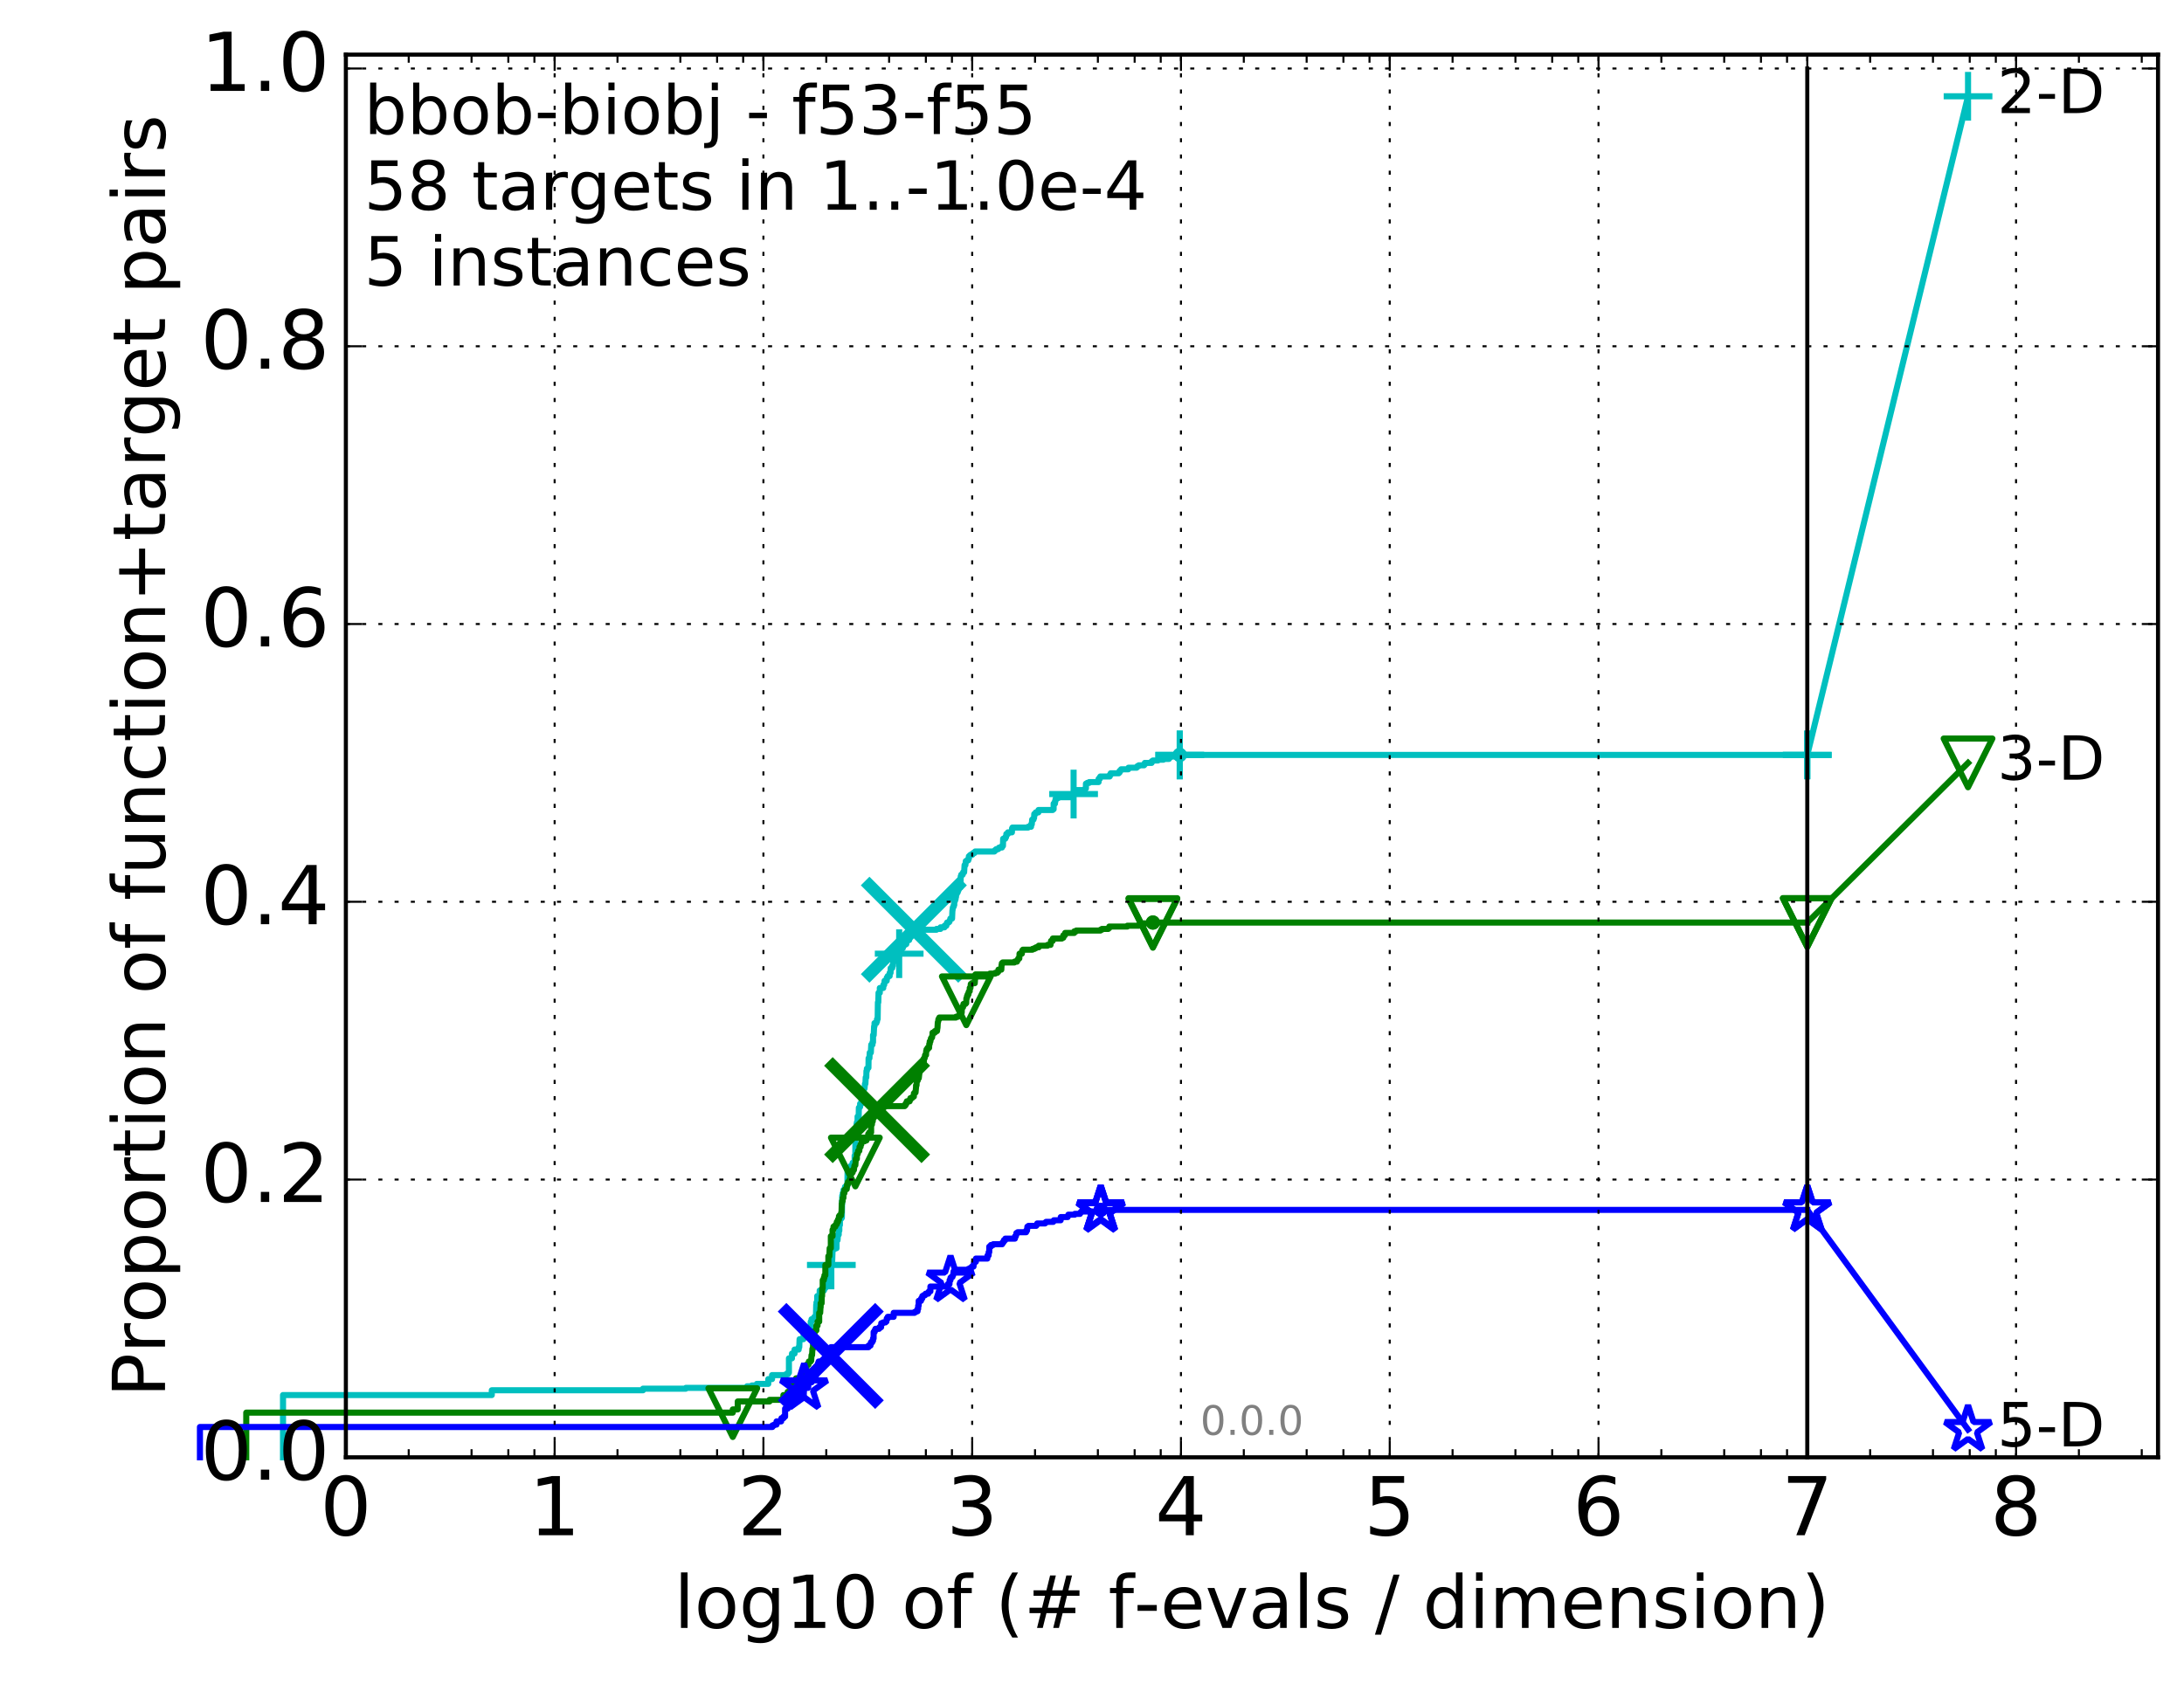 <?xml version="1.0" encoding="utf-8" standalone="no"?>
<!DOCTYPE svg PUBLIC "-//W3C//DTD SVG 1.1//EN"
  "http://www.w3.org/Graphics/SVG/1.1/DTD/svg11.dtd">
<!-- Created with matplotlib (http://matplotlib.org/) -->
<svg height="415pt" version="1.1" viewBox="0 0 538 415" width="538pt" xmlns="http://www.w3.org/2000/svg" xmlns:xlink="http://www.w3.org/1999/xlink">
 <defs>
  <style type="text/css">
*{stroke-linecap:butt;stroke-linejoin:round;stroke-miterlimit:100000;}
  </style>
 </defs>
 <g id="figure_1">
  <g id="patch_1">
   <path d="M 0 415.456 
L 538.8 415.456 
L 538.8 0 
L 0 0 
z
" style="fill:#ffffff;"/>
  </g>
  <g id="axes_1">
   <g id="patch_2">
    <path d="M 85.2 359.056 
L 531.6 359.056 
L 531.6 13.456 
L 85.2 13.456 
z
" style="fill:#ffffff;"/>
   </g>
   <g id="line2d_1">
    <defs>
     <path d="M 0 1.5 
C 0.398 1.5 0.779 1.342 1.061 1.061 
C 1.342 0.779 1.5 0.398 1.5 0 
C 1.5 -0.398 1.342 -0.779 1.061 -1.061 
C 0.779 -1.342 0.398 -1.5 0 -1.5 
C -0.398 -1.5 -0.779 -1.342 -1.061 -1.061 
C -1.342 -0.779 -1.5 -0.398 -1.5 0 
C -1.5 0.398 -1.342 0.779 -1.061 1.061 
C -0.779 1.342 -0.398 1.5 0 1.5 
z
" id="m8eefcd05c5" style="stroke:#00bfbf;stroke-width:0.5;"/>
    </defs>
    <g>
     <use style="fill:#00bfbf;stroke:#00bfbf;stroke-width:0.5;" x="290.612" xlink:href="#m8eefcd05c5" y="186.001"/>
     <use style="fill:#00bfbf;stroke:#00bfbf;stroke-width:0.5;" x="290.612" xlink:href="#m8eefcd05c5" y="186.001"/>
    </g>
   </g>
   <g id="line2d_2">
    <path d="M 69.718 359.056 
L 69.718 343.717 
L 121.147 343.717 
L 121.147 342.537 
L 158.396 342.537 
L 158.396 342.144 
L 168.946 342.144 
L 168.946 341.947 
L 184.03 341.947 
L 184.03 341.554 
L 185.202 341.554 
L 185.202 341.357 
L 186.436 341.357 
L 186.436 340.964 
L 189.253 340.964 
L 189.253 339.784 
L 190.186 339.784 
L 190.186 338.801 
L 193.571 338.801 
L 193.571 338.604 
L 194.088 338.604 
L 194.088 338.211 
L 194.343 338.211 
L 194.343 334.671 
L 195.088 334.671 
L 195.088 333.491 
L 195.731 333.491 
L 195.731 332.508 
L 196.738 332.508 
L 196.738 331.918 
L 196.889 331.918 
L 196.964 329.952 
L 197.918 329.952 
L 197.989 328.182 
L 198.203 328.182 
L 198.203 327.198 
L 199.711 327.198 
L 199.711 325.625 
L 199.909 325.625 
L 199.909 325.035 
L 200.492 325.035 
L 200.492 324.642 
L 200.62 324.642 
L 200.62 324.445 
L 200.999 324.445 
L 201.061 321.495 
L 201.123 321.495 
L 201.123 320.905 
L 201.309 320.905 
L 201.309 319.332 
L 201.918 319.332 
L 201.918 317.956 
L 202.973 317.956 
L 202.973 317.366 
L 203.314 317.366 
L 203.314 317.169 
L 203.483 317.169 
L 203.483 316.382 
L 203.706 316.382 
L 203.761 314.613 
L 204.09 314.613 
L 204.09 314.219 
L 204.307 314.219 
L 204.361 311.663 
L 204.787 311.663 
L 204.787 310.679 
L 204.998 310.679 
L 205.102 307.73 
L 205.617 307.73 
L 205.617 307.533 
L 206.07 307.533 
L 206.07 305.566 
L 206.318 305.566 
L 206.416 304.19 
L 206.612 304.19 
L 206.612 303.207 
L 206.757 303.207 
L 206.757 301.83 
L 206.902 301.83 
L 206.902 300.257 
L 207.235 300.257 
L 207.235 300.06 
L 207.377 300.06 
L 207.471 294.554 
L 207.611 294.554 
L 207.611 293.964 
L 207.75 293.964 
L 207.796 293.177 
L 208.117 293.177 
L 208.162 292.391 
L 208.523 292.391 
L 208.523 292.194 
L 208.745 292.194 
L 208.789 288.458 
L 209.052 288.458 
L 209.052 288.064 
L 209.226 288.064 
L 209.226 287.868 
L 209.442 287.868 
L 209.527 287.278 
L 210.034 287.278 
L 210.034 286.491 
L 210.529 286.491 
L 210.529 284.721 
L 210.692 284.721 
L 210.732 279.215 
L 210.813 279.215 
L 210.813 278.821 
L 210.934 278.821 
L 211.014 276.855 
L 211.094 276.855 
L 211.094 276.462 
L 211.252 276.462 
L 211.252 275.085 
L 211.527 275.085 
L 211.566 272.922 
L 211.722 272.922 
L 211.722 272.725 
L 211.876 272.725 
L 211.876 271.939 
L 212.219 271.939 
L 212.219 270.365 
L 212.706 270.365 
L 212.743 268.202 
L 212.964 268.202 
L 213.074 267.022 
L 213.183 267.022 
L 213.255 265.449 
L 213.399 265.449 
L 213.435 263.876 
L 213.542 263.876 
L 213.542 263.286 
L 213.755 263.286 
L 213.755 263.089 
L 213.931 263.089 
L 213.966 260.729 
L 214.175 260.729 
L 214.245 259.353 
L 214.52 259.353 
L 214.622 257.386 
L 214.926 257.386 
L 214.926 256.796 
L 215.059 256.796 
L 215.059 255.026 
L 215.226 255.026 
L 215.325 252.863 
L 215.423 252.863 
L 215.423 252.076 
L 215.878 252.076 
L 215.91 251.683 
L 216.038 251.683 
L 216.038 251.093 
L 216.197 251.093 
L 216.26 246.963 
L 216.355 246.963 
L 216.417 244.604 
L 216.729 244.604 
L 216.729 243.424 
L 217.579 243.424 
L 217.609 242.637 
L 217.816 242.637 
L 217.904 241.654 
L 218.426 241.654 
L 218.455 240.867 
L 218.654 240.867 
L 218.683 240.474 
L 219.159 240.474 
L 219.159 239.687 
L 219.38 239.687 
L 219.408 238.507 
L 219.789 238.507 
L 219.789 237.917 
L 219.977 237.917 
L 220.03 236.737 
L 220.765 236.737 
L 220.765 235.754 
L 221.073 235.754 
L 221.073 235.164 
L 221.502 235.164 
L 221.502 234.968 
L 221.996 234.968 
L 221.996 233.591 
L 222.407 233.591 
L 222.407 232.804 
L 222.952 232.804 
L 222.952 232.608 
L 223.255 232.608 
L 223.324 231.624 
L 223.959 231.624 
L 224.049 231.034 
L 224.071 231.034 
L 224.071 230.445 
L 224.337 230.445 
L 224.359 229.068 
L 230.69 229.068 
L 230.69 228.871 
L 231.678 228.871 
L 231.678 228.478 
L 232.67 228.478 
L 232.67 228.085 
L 233.12 228.085 
L 233.209 227.495 
L 233.297 227.495 
L 233.297 227.298 
L 233.692 227.298 
L 233.692 227.101 
L 233.893 227.101 
L 233.979 226.708 
L 234.036 226.708 
L 234.107 226.315 
L 234.53 226.315 
L 234.613 224.348 
L 234.641 224.348 
L 234.724 223.562 
L 234.821 223.562 
L 234.821 223.365 
L 234.944 223.365 
L 234.944 222.972 
L 235.067 222.972 
L 235.067 221.988 
L 235.243 221.988 
L 235.243 221.595 
L 235.378 221.595 
L 235.445 221.005 
L 235.498 221.005 
L 235.552 220.219 
L 235.711 220.219 
L 235.711 219.825 
L 235.935 219.825 
L 235.935 219.432 
L 236.078 219.432 
L 236.078 219.039 
L 236.195 219.039 
L 236.195 218.645 
L 236.592 218.645 
L 236.669 215.892 
L 236.795 215.892 
L 236.795 215.499 
L 237.145 215.499 
L 237.244 214.909 
L 237.502 214.909 
L 237.611 213.139 
L 237.817 213.139 
L 237.913 212.156 
L 238.199 212.156 
L 238.199 211.959 
L 238.527 211.959 
L 238.527 211.566 
L 238.667 211.566 
L 238.667 210.976 
L 238.863 210.976 
L 238.863 210.779 
L 239.091 210.779 
L 239.091 210.582 
L 239.541 210.582 
L 239.541 210.386 
L 239.686 210.386 
L 239.686 210.189 
L 240.026 210.189 
L 240.026 209.992 
L 240.211 209.992 
L 240.211 209.796 
L 244.956 209.796 
L 244.956 209.599 
L 245.165 209.599 
L 245.165 209.403 
L 245.414 209.403 
L 245.414 209.206 
L 245.914 209.206 
L 245.914 209.009 
L 246.122 209.009 
L 246.122 208.813 
L 246.817 208.813 
L 246.817 208.419 
L 247.065 208.419 
L 247.112 206.649 
L 247.638 206.649 
L 247.638 206.256 
L 247.838 206.256 
L 247.9 205.469 
L 248.295 205.469 
L 248.295 205.076 
L 249.274 205.076 
L 249.303 204.093 
L 249.396 204.093 
L 249.396 203.896 
L 253.25 203.896 
L 253.25 203.7 
L 253.986 203.7 
L 253.986 203.11 
L 254.166 203.11 
L 254.258 201.93 
L 254.59 201.93 
L 254.63 201.536 
L 254.731 201.536 
L 254.777 200.553 
L 255.068 200.553 
L 255.134 200.16 
L 255.795 200.16 
L 255.816 199.57 
L 259.312 199.57 
L 259.312 199.373 
L 259.546 199.373 
L 259.55 197.997 
L 259.88 197.997 
L 259.88 197.407 
L 259.991 197.407 
L 260.027 196.817 
L 260.31 196.817 
L 260.31 196.62 
L 260.702 196.62 
L 260.702 196.423 
L 263.878 196.423 
L 263.878 196.03 
L 264.153 196.03 
L 264.246 195.637 
L 264.466 195.637 
L 264.571 194.85 
L 264.835 194.85 
L 264.835 194.653 
L 267.132 194.653 
L 267.132 194.457 
L 267.342 194.457 
L 267.342 194.26 
L 267.505 194.26 
L 267.505 193.08 
L 267.818 193.08 
L 267.818 192.884 
L 268.321 192.884 
L 268.321 192.687 
L 270.624 192.687 
L 270.624 191.9 
L 270.918 191.9 
L 270.918 191.507 
L 271.06 191.507 
L 271.06 191.31 
L 273.361 191.31 
L 273.361 190.917 
L 273.602 190.917 
L 273.602 190.524 
L 275.593 190.524 
L 275.593 190.327 
L 275.798 190.327 
L 275.798 189.934 
L 276.032 189.934 
L 276.032 189.737 
L 276.171 189.737 
L 276.171 189.54 
L 277.934 189.54 
L 277.996 189.147 
L 279.996 189.147 
L 279.996 188.951 
L 280.19 188.951 
L 280.19 188.754 
L 280.529 188.754 
L 280.529 188.557 
L 281.832 188.557 
L 281.832 188.361 
L 281.998 188.361 
L 282.011 187.967 
L 283.682 187.967 
L 283.695 187.574 
L 283.984 187.574 
L 283.984 187.377 
L 285.249 187.377 
L 285.249 187.181 
L 286.578 187.181 
L 286.578 186.984 
L 287.96 186.984 
L 287.96 186.787 
L 288.096 186.787 
L 288.096 186.591 
L 288.334 186.591 
L 288.334 186.394 
L 290.49 186.394 
L 290.49 186.197 
L 290.612 186.197 
L 290.612 186.001 
L 445.2 186.001 
L 445.2 186.001 
" style="fill:none;stroke:#00bfbf;stroke-linecap:square;stroke-width:1.5;"/>
   </g>
   <g id="line2d_3">
    <defs>
     <path d="M -6 0 
L 6 0 
M 0 6 
L 0 -6 
" id="m2cc91172df" style="stroke:#00bfbf;stroke-width:1.5;"/>
    </defs>
    <g>
     <use style="fill:none;stroke:#00bfbf;stroke-width:1.5;" x="204.787" xlink:href="#m2cc91172df" y="311.663"/>
     <use style="fill:none;stroke:#00bfbf;stroke-width:1.5;" x="221.502" xlink:href="#m2cc91172df" y="234.968"/>
     <use style="fill:none;stroke:#00bfbf;stroke-width:1.5;" x="264.466" xlink:href="#m2cc91172df" y="195.637"/>
     <use style="fill:none;stroke:#00bfbf;stroke-width:1.5;" x="290.612" xlink:href="#m2cc91172df" y="186.001"/>
     <use style="fill:none;stroke:#00bfbf;stroke-width:1.5;" x="290.612" xlink:href="#m2cc91172df" y="186.001"/>
     <use style="fill:none;stroke:#00bfbf;stroke-width:1.5;" x="445.2" xlink:href="#m2cc91172df" y="186.001"/>
    </g>
   </g>
   <g id="line2d_4"/>
   <g id="line2d_5">
    <path clip-path="url(#pa779be045d)" d="M 225.115 229.068 
" style="fill:none;stroke:#00bfbf;stroke-linecap:square;"/>
    <defs>
     <path d="M -12 12 
L 12 -12 
M -12 -12 
L 12 12 
" id="m0d7a0187ef" style="stroke:#00bfbf;stroke-width:3.0;"/>
    </defs>
    <g clip-path="url(#pa779be045d)">
     <use style="fill:#00bfbf;stroke:#00bfbf;stroke-width:3.0;" x="225.115" xlink:href="#m0d7a0187ef" y="229.068"/>
    </g>
   </g>
   <g id="line2d_6">
    <defs>
     <path d="M 0 1.5 
C 0.398 1.5 0.779 1.342 1.061 1.061 
C 1.342 0.779 1.5 0.398 1.5 0 
C 1.5 -0.398 1.342 -0.779 1.061 -1.061 
C 0.779 -1.342 0.398 -1.5 0 -1.5 
C -0.398 -1.5 -0.779 -1.342 -1.061 -1.061 
C -1.342 -0.779 -1.5 -0.398 -1.5 0 
C -1.5 0.398 -1.342 0.779 -1.061 1.061 
C -0.779 1.342 -0.398 1.5 0 1.5 
z
" id="m0009e737de" style="stroke:#008000;stroke-width:0.5;"/>
    </defs>
    <g>
     <use style="fill:#008000;stroke:#008000;stroke-width:0.5;" x="284.002" xlink:href="#m0009e737de" y="227.298"/>
     <use style="fill:#008000;stroke:#008000;stroke-width:0.5;" x="284.002" xlink:href="#m0009e737de" y="227.298"/>
    </g>
   </g>
   <g id="line2d_7">
    <path d="M 60.662 359.056 
L 60.662 348.044 
L 180.512 348.044 
L 180.512 347.257 
L 181.731 347.257 
L 181.731 345.291 
L 189.568 345.291 
L 189.568 344.897 
L 192.922 344.897 
L 192.981 343.717 
L 194.031 343.717 
L 194.031 342.931 
L 194.538 342.931 
L 194.538 342.734 
L 194.87 342.734 
L 194.925 340.374 
L 196.098 340.374 
L 196.098 339.588 
L 197.311 339.588 
L 197.36 338.604 
L 197.701 338.604 
L 197.701 338.014 
L 197.894 338.014 
L 197.941 337.228 
L 198.648 337.228 
L 198.648 336.244 
L 199.152 336.244 
L 199.242 335.458 
L 199.689 335.458 
L 199.689 335.261 
L 199.821 335.261 
L 199.909 333.885 
L 200.04 333.885 
L 200.127 332.311 
L 200.256 332.311 
L 200.3 330.935 
L 200.599 330.935 
L 200.599 327.985 
L 200.894 327.985 
L 200.894 327.788 
L 201.103 327.788 
L 201.103 326.608 
L 201.391 326.608 
L 201.391 325.625 
L 201.797 325.625 
L 201.797 323.462 
L 202.038 323.462 
L 202.117 322.085 
L 202.157 322.085 
L 202.157 321.102 
L 202.393 321.102 
L 202.432 319.332 
L 202.51 319.332 
L 202.549 317.366 
L 202.666 317.366 
L 202.666 315.399 
L 202.935 315.399 
L 202.935 314.809 
L 203.087 314.809 
L 203.087 314.219 
L 203.314 314.219 
L 203.314 311.663 
L 204.054 311.663 
L 204.054 309.499 
L 204.307 309.499 
L 204.379 307.533 
L 204.664 307.533 
L 204.664 304.583 
L 205.085 304.583 
L 205.085 303.01 
L 205.258 303.01 
L 205.326 302.223 
L 205.769 302.223 
L 205.769 301.83 
L 205.937 301.83 
L 205.937 301.633 
L 206.136 301.633 
L 206.136 301.043 
L 206.433 301.043 
L 206.433 300.453 
L 206.66 300.453 
L 206.66 299.667 
L 206.789 299.667 
L 206.789 299.47 
L 207.172 299.47 
L 207.235 298.684 
L 207.298 298.684 
L 207.361 296.52 
L 207.424 296.52 
L 207.424 295.93 
L 207.58 295.93 
L 207.58 295.144 
L 207.765 295.144 
L 207.765 293.964 
L 208.011 293.964 
L 208.011 293.177 
L 208.223 293.177 
L 208.223 292.981 
L 208.582 292.981 
L 208.671 291.801 
L 208.877 291.801 
L 208.877 291.211 
L 209.197 291.211 
L 209.197 291.014 
L 209.313 291.014 
L 209.313 290.424 
L 209.484 290.424 
L 209.57 289.047 
L 209.908 289.047 
L 209.908 288.851 
L 210.048 288.851 
L 210.048 288.261 
L 210.352 288.261 
L 210.461 287.278 
L 210.543 287.278 
L 210.543 287.081 
L 210.705 287.081 
L 210.813 285.508 
L 211.08 285.508 
L 211.08 284.328 
L 211.292 284.328 
L 211.397 283.541 
L 211.683 283.541 
L 211.735 282.558 
L 211.991 282.558 
L 211.991 281.968 
L 212.169 281.968 
L 212.245 281.181 
L 212.988 281.181 
L 212.988 280.985 
L 213.447 280.985 
L 213.447 280.395 
L 213.873 280.395 
L 213.873 279.411 
L 214.106 279.411 
L 214.106 279.018 
L 214.588 279.018 
L 214.588 277.052 
L 214.791 277.052 
L 214.836 276.265 
L 214.993 276.265 
L 214.993 274.298 
L 215.104 274.298 
L 215.104 273.905 
L 215.325 273.905 
L 215.325 273.708 
L 215.953 273.708 
L 215.953 273.512 
L 216.08 273.512 
L 216.08 272.529 
L 222.859 272.529 
L 222.859 272.332 
L 223.061 272.332 
L 223.061 271.939 
L 223.278 271.939 
L 223.37 271.349 
L 224.078 271.349 
L 224.078 270.955 
L 224.256 270.955 
L 224.256 270.562 
L 224.65 270.562 
L 224.65 270.365 
L 224.866 270.365 
L 224.866 270.169 
L 225.122 270.169 
L 225.122 269.382 
L 225.292 269.382 
L 225.292 269.185 
L 225.529 269.185 
L 225.64 268.005 
L 225.654 268.005 
L 225.654 267.416 
L 225.778 267.416 
L 225.833 266.236 
L 226.065 266.236 
L 226.065 265.646 
L 226.335 265.646 
L 226.442 264.662 
L 226.455 264.662 
L 226.562 263.089 
L 226.721 263.089 
L 226.813 262.499 
L 226.983 262.499 
L 226.983 262.303 
L 227.383 262.303 
L 227.383 261.713 
L 227.562 261.713 
L 227.612 260.729 
L 227.777 260.729 
L 227.877 259.943 
L 228.114 259.943 
L 228.151 258.959 
L 228.237 258.959 
L 228.237 258.566 
L 228.494 258.566 
L 228.494 258.173 
L 228.869 258.173 
L 228.917 257.189 
L 229.024 257.189 
L 229.024 256.6 
L 229.19 256.6 
L 229.284 256.01 
L 229.331 256.01 
L 229.331 255.813 
L 229.46 255.813 
L 229.46 255.616 
L 229.599 255.616 
L 229.68 255.026 
L 229.715 255.026 
L 229.715 254.436 
L 230.273 254.436 
L 230.273 254.043 
L 230.817 254.043 
L 230.916 253.256 
L 230.937 253.256 
L 231.014 251.88 
L 231.068 251.88 
L 231.176 251.093 
L 231.391 251.093 
L 231.391 250.7 
L 235.494 250.7 
L 235.494 250.503 
L 236.013 250.503 
L 236.013 250.307 
L 236.247 250.307 
L 236.247 250.11 
L 236.435 250.11 
L 236.529 249.717 
L 236.631 249.717 
L 236.631 249.52 
L 236.9 249.52 
L 236.958 248.143 
L 237.24 248.143 
L 237.33 247.357 
L 237.825 247.357 
L 237.825 247.16 
L 238.008 247.16 
L 238.056 245.98 
L 238.159 245.98 
L 238.222 245.39 
L 238.371 245.39 
L 238.371 244.997 
L 238.566 244.997 
L 238.613 244.407 
L 238.729 244.407 
L 238.729 244.21 
L 238.882 244.21 
L 238.882 243.424 
L 239.057 243.424 
L 239.148 242.44 
L 239.374 242.44 
L 239.374 242.244 
L 240.117 242.244 
L 240.196 241.064 
L 240.247 241.064 
L 240.283 240.081 
L 243.841 240.081 
L 243.841 239.884 
L 245.144 239.884 
L 245.144 239.687 
L 245.664 239.687 
L 245.664 239.491 
L 245.878 239.491 
L 245.945 238.901 
L 246.663 238.901 
L 246.723 237.721 
L 246.787 237.721 
L 246.787 237.327 
L 246.996 237.327 
L 246.996 237.131 
L 249.895 237.131 
L 249.895 236.934 
L 250.517 236.934 
L 250.576 236.541 
L 250.743 236.541 
L 250.837 236.148 
L 251.095 236.148 
L 251.148 234.968 
L 251.719 234.968 
L 251.818 234.181 
L 251.985 234.181 
L 251.985 233.984 
L 254.333 233.984 
L 254.333 233.788 
L 254.844 233.788 
L 254.844 233.591 
L 255.223 233.591 
L 255.223 233.394 
L 255.879 233.394 
L 255.879 233.001 
L 258.034 233.001 
L 258.034 232.804 
L 258.79 232.804 
L 258.874 232.018 
L 258.912 232.018 
L 258.912 231.821 
L 259.317 231.821 
L 259.351 231.231 
L 261.584 231.231 
L 261.584 231.034 
L 261.939 231.034 
L 261.939 230.445 
L 262.325 230.445 
L 262.386 229.855 
L 264.633 229.855 
L 264.633 229.461 
L 265.123 229.461 
L 265.123 229.265 
L 271.08 229.265 
L 271.08 229.068 
L 271.441 229.068 
L 271.441 228.871 
L 273.002 228.871 
L 273.002 228.675 
L 273.238 228.675 
L 273.256 228.281 
L 277.705 228.281 
L 277.705 228.085 
L 280.537 228.085 
L 280.537 227.888 
L 281.587 227.888 
L 281.587 227.691 
L 281.748 227.691 
L 281.748 227.495 
L 284.002 227.495 
L 284.002 227.298 
L 445.2 227.298 
L 445.2 227.298 
" style="fill:none;stroke:#008000;stroke-linecap:square;stroke-width:1.5;"/>
   </g>
   <g id="line2d_8">
    <defs>
     <path d="M -0 6 
L 6 -6 
L -6 -6 
z
" id="m04a3ae2141" style="stroke:#008000;stroke-linejoin:miter;stroke-width:1.5;"/>
    </defs>
    <g>
     <use style="fill:none;stroke:#008000;stroke-linejoin:miter;stroke-width:1.5;" x="180.512" xlink:href="#m04a3ae2141" y="348.044"/>
     <use style="fill:none;stroke:#008000;stroke-linejoin:miter;stroke-width:1.5;" x="210.705" xlink:href="#m04a3ae2141" y="286.294"/>
     <use style="fill:none;stroke:#008000;stroke-linejoin:miter;stroke-width:1.5;" x="238.04" xlink:href="#m04a3ae2141" y="246.57"/>
     <use style="fill:none;stroke:#008000;stroke-linejoin:miter;stroke-width:1.5;" x="284.002" xlink:href="#m04a3ae2141" y="227.495"/>
     <use style="fill:none;stroke:#008000;stroke-linejoin:miter;stroke-width:1.5;" x="284.002" xlink:href="#m04a3ae2141" y="227.298"/>
     <use style="fill:none;stroke:#008000;stroke-linejoin:miter;stroke-width:1.5;" x="445.2" xlink:href="#m04a3ae2141" y="227.298"/>
    </g>
   </g>
   <g id="line2d_9"/>
   <g id="line2d_10">
    <path clip-path="url(#pa779be045d)" d="M 216.059 273.512 
" style="fill:none;stroke:#008000;stroke-linecap:square;"/>
    <defs>
     <path d="M -12 12 
L 12 -12 
M -12 -12 
L 12 12 
" id="m1aff22507d" style="stroke:#008000;stroke-width:3.0;"/>
    </defs>
    <g clip-path="url(#pa779be045d)">
     <use style="fill:#008000;stroke:#008000;stroke-width:3.0;" x="216.059" xlink:href="#m1aff22507d" y="273.512"/>
    </g>
   </g>
   <g id="line2d_11">
    <defs>
     <path d="M 0 1.5 
C 0.398 1.5 0.779 1.342 1.061 1.061 
C 1.342 0.779 1.5 0.398 1.5 0 
C 1.5 -0.398 1.342 -0.779 1.061 -1.061 
C 0.779 -1.342 0.398 -1.5 0 -1.5 
C -0.398 -1.5 -0.779 -1.342 -1.061 -1.061 
C -1.342 -0.779 -1.5 -0.398 -1.5 0 
C -1.5 0.398 -1.342 0.779 -1.061 1.061 
C -0.779 1.342 -0.398 1.5 0 1.5 
z
" id="ma7479d205c" style="stroke:#0000ff;stroke-width:0.5;"/>
    </defs>
    <g>
     <use style="fill:#0000ff;stroke:#0000ff;stroke-width:0.5;" x="271.15" xlink:href="#ma7479d205c" y="298.094"/>
     <use style="fill:#0000ff;stroke:#0000ff;stroke-width:0.5;" x="271.15" xlink:href="#ma7479d205c" y="298.094"/>
    </g>
   </g>
   <g id="line2d_12">
    <path d="M 49.253 359.056 
L 49.253 351.583 
L 190.267 351.583 
L 190.267 351.19 
L 190.708 351.19 
L 190.708 350.994 
L 191.295 350.994 
L 191.295 350.207 
L 192.425 350.207 
L 192.499 349.42 
L 193.005 349.42 
L 193.005 349.027 
L 193.396 349.027 
L 193.396 347.06 
L 194.054 347.06 
L 194.054 345.881 
L 194.561 345.881 
L 194.561 344.897 
L 196.813 344.897 
L 196.813 344.111 
L 196.964 344.111 
L 196.964 343.717 
L 197.989 343.717 
L 198.075 341.947 
L 199.079 341.947 
L 199.188 340.571 
L 199.935 340.571 
L 199.935 339.981 
L 200.428 339.981 
L 200.531 339.194 
L 200.936 339.194 
L 200.936 338.211 
L 201.061 338.211 
L 201.136 337.228 
L 201.432 337.228 
L 201.506 335.851 
L 201.652 335.851 
L 201.652 335.458 
L 203.019 335.458 
L 203.11 334.868 
L 203.628 334.868 
L 203.628 334.081 
L 204.671 334.081 
L 204.671 331.918 
L 213.952 331.918 
L 213.952 331.525 
L 214.437 331.525 
L 214.533 330.738 
L 214.845 330.738 
L 214.872 330.345 
L 215.059 330.345 
L 215.059 329.755 
L 215.206 329.755 
L 215.206 328.182 
L 215.456 328.182 
L 215.456 327.788 
L 215.652 327.788 
L 215.652 327.395 
L 216.555 327.395 
L 216.617 327.002 
L 217.048 327.002 
L 217.085 326.018 
L 217.519 326.018 
L 217.519 325.822 
L 218.12 325.822 
L 218.12 325.625 
L 218.351 325.625 
L 218.443 324.839 
L 218.683 324.839 
L 218.683 324.445 
L 220.142 324.445 
L 220.142 323.462 
L 225.263 323.462 
L 225.263 323.265 
L 225.615 323.265 
L 225.615 323.069 
L 226.027 323.069 
L 226.027 322.479 
L 226.182 322.479 
L 226.182 321.692 
L 226.303 321.692 
L 226.303 320.512 
L 226.868 320.512 
L 226.907 319.922 
L 227.18 319.922 
L 227.203 319.332 
L 227.48 319.332 
L 227.48 319.136 
L 227.867 319.136 
L 227.867 318.939 
L 228.017 318.939 
L 228.017 318.742 
L 228.657 318.742 
L 228.686 318.349 
L 228.852 318.349 
L 228.852 318.152 
L 229.194 318.152 
L 229.194 316.972 
L 233.485 316.972 
L 233.485 316.382 
L 233.896 316.382 
L 233.925 315.399 
L 234.142 315.399 
L 234.142 314.809 
L 234.345 314.809 
L 234.345 314.613 
L 234.63 314.613 
L 234.741 314.219 
L 234.785 314.219 
L 234.851 313.629 
L 234.9 313.629 
L 234.9 313.236 
L 235.362 313.236 
L 235.362 313.039 
L 235.618 313.039 
L 235.618 312.843 
L 238.49 312.843 
L 238.49 312.646 
L 238.911 312.646 
L 238.911 312.449 
L 239.234 312.449 
L 239.234 312.253 
L 239.414 312.253 
L 239.414 312.056 
L 239.809 312.056 
L 239.902 311.269 
L 239.937 311.269 
L 240.002 310.876 
L 240.396 310.876 
L 240.396 310.089 
L 243.217 310.089 
L 243.273 309.303 
L 243.539 309.303 
L 243.539 308.516 
L 243.688 308.516 
L 243.699 307.14 
L 244.091 307.14 
L 244.091 306.746 
L 244.672 306.746 
L 244.672 306.55 
L 246.873 306.55 
L 246.921 306.156 
L 247.147 306.156 
L 247.147 305.96 
L 247.274 305.96 
L 247.283 305.566 
L 247.618 305.566 
L 247.642 305.173 
L 250.014 305.173 
L 250.056 304.583 
L 250.252 304.583 
L 250.363 303.993 
L 250.371 303.993 
L 250.371 303.797 
L 250.684 303.797 
L 250.684 303.6 
L 252.767 303.6 
L 252.767 303.207 
L 252.991 303.207 
L 253.083 302.223 
L 253.361 302.223 
L 253.361 302.027 
L 255.251 302.027 
L 255.251 301.83 
L 255.407 301.83 
L 255.501 301.437 
L 257.427 301.437 
L 257.427 301.24 
L 257.683 301.24 
L 257.683 301.043 
L 259.463 301.043 
L 259.463 300.847 
L 259.593 300.847 
L 259.593 300.65 
L 261.28 300.65 
L 261.305 299.863 
L 263.006 299.863 
L 263.116 299.47 
L 263.178 299.47 
L 263.178 299.273 
L 264.747 299.273 
L 264.747 299.077 
L 266.042 299.077 
L 266.042 298.88 
L 266.166 298.88 
L 266.166 298.684 
L 266.361 298.684 
L 266.361 298.487 
L 270.112 298.487 
L 270.112 298.29 
L 271.15 298.29 
L 271.15 298.094 
L 445.2 298.094 
L 445.2 298.094 
" style="fill:none;stroke:#0000ff;stroke-linecap:square;stroke-width:1.5;"/>
   </g>
   <g id="line2d_13">
    <defs>
     <path d="M 0 -6 
L -1.347 -1.854 
L -5.706 -1.854 
L -2.18 0.708 
L -3.527 4.854 
L -0 2.292 
L 3.527 4.854 
L 2.18 0.708 
L 5.706 -1.854 
L 1.347 -1.854 
z
" id="m0191405408" style="stroke:#0000ff;stroke-linejoin:bevel;stroke-width:1.5;"/>
    </defs>
    <g>
     <use style="fill:none;stroke:#0000ff;stroke-linejoin:bevel;stroke-width:1.5;" x="198.075" xlink:href="#m0191405408" y="341.947"/>
     <use style="fill:none;stroke:#0000ff;stroke-linejoin:bevel;stroke-width:1.5;" x="234.142" xlink:href="#m0191405408" y="315.399"/>
     <use style="fill:none;stroke:#0000ff;stroke-linejoin:bevel;stroke-width:1.5;" x="271.15" xlink:href="#m0191405408" y="298.29"/>
     <use style="fill:none;stroke:#0000ff;stroke-linejoin:bevel;stroke-width:1.5;" x="271.15" xlink:href="#m0191405408" y="298.094"/>
     <use style="fill:none;stroke:#0000ff;stroke-linejoin:bevel;stroke-width:1.5;" x="271.15" xlink:href="#m0191405408" y="298.094"/>
     <use style="fill:none;stroke:#0000ff;stroke-linejoin:bevel;stroke-width:1.5;" x="445.2" xlink:href="#m0191405408" y="298.094"/>
    </g>
   </g>
   <g id="line2d_14"/>
   <g id="line2d_15">
    <path clip-path="url(#pa779be045d)" d="M 204.65 334.081 
" style="fill:none;stroke:#0000ff;stroke-linecap:square;"/>
    <defs>
     <path d="M -12 12 
L 12 -12 
M -12 -12 
L 12 12 
" id="m65a9a19c89" style="stroke:#0000ff;stroke-width:3.0;"/>
    </defs>
    <g clip-path="url(#pa779be045d)">
     <use style="fill:#0000ff;stroke:#0000ff;stroke-width:3.0;" x="204.65" xlink:href="#m65a9a19c89" y="334.081"/>
    </g>
   </g>
   <g id="line2d_16">
    <path d="M 445.2 298.094 
L 484.8 352.213 
" style="fill:none;stroke:#0000ff;stroke-linecap:square;stroke-width:1.5;"/>
    <g>
     <use style="fill:none;stroke:#0000ff;stroke-linejoin:bevel;stroke-width:1.5;" x="445.2" xlink:href="#m0191405408" y="298.094"/>
     <use style="fill:none;stroke:#0000ff;stroke-linejoin:bevel;stroke-width:1.5;" x="484.8" xlink:href="#m0191405408" y="352.213"/>
    </g>
   </g>
   <g id="line2d_17">
    <path d="M 445.2 227.298 
L 484.8 187.967 
" style="fill:none;stroke:#008000;stroke-linecap:square;stroke-width:1.5;"/>
    <g>
     <use style="fill:none;stroke:#008000;stroke-linejoin:miter;stroke-width:1.5;" x="445.2" xlink:href="#m04a3ae2141" y="227.298"/>
     <use style="fill:none;stroke:#008000;stroke-linejoin:miter;stroke-width:1.5;" x="484.8" xlink:href="#m04a3ae2141" y="187.967"/>
    </g>
   </g>
   <g id="line2d_18">
    <path d="M 445.2 186.001 
L 484.8 23.722 
" style="fill:none;stroke:#00bfbf;stroke-linecap:square;stroke-width:1.5;"/>
    <g>
     <use style="fill:none;stroke:#00bfbf;stroke-width:1.5;" x="445.2" xlink:href="#m2cc91172df" y="186.001"/>
     <use style="fill:none;stroke:#00bfbf;stroke-width:1.5;" x="484.8" xlink:href="#m2cc91172df" y="23.722"/>
    </g>
   </g>
   <g id="line2d_19">
    <path d="M 445.2 359.056 
L 445.2 16.878 
" style="fill:none;stroke:#000000;stroke-linecap:square;"/>
   </g>
   <g id="patch_3">
    <path d="M 85.2 13.456 
L 531.6 13.456 
" style="fill:none;stroke:#000000;stroke-linecap:square;stroke-linejoin:miter;"/>
   </g>
   <g id="patch_4">
    <path d="M 531.6 359.056 
L 531.6 13.456 
" style="fill:none;stroke:#000000;stroke-linecap:square;stroke-linejoin:miter;"/>
   </g>
   <g id="patch_5">
    <path d="M 85.2 359.056 
L 531.6 359.056 
" style="fill:none;stroke:#000000;stroke-linecap:square;stroke-linejoin:miter;"/>
   </g>
   <g id="patch_6">
    <path d="M 85.2 359.056 
L 85.2 13.456 
" style="fill:none;stroke:#000000;stroke-linecap:square;stroke-linejoin:miter;"/>
   </g>
   <g id="matplotlib.axis_1">
    <g id="xtick_1">
     <g id="line2d_20">
      <path clip-path="url(#pa779be045d)" d="M 85.2 359.056 
L 85.2 13.456 
" style="fill:none;stroke:#000000;stroke-dasharray:1,3;stroke-dashoffset:0.0;stroke-width:0.5;"/>
     </g>
     <g id="line2d_21">
      <defs>
       <path d="M 0 0 
L 0 -4 
" id="m5877a2f727" style="stroke:#000000;stroke-width:0.5;"/>
      </defs>
      <g>
       <use style="stroke:#000000;stroke-width:0.5;" x="85.2" xlink:href="#m5877a2f727" y="359.056"/>
      </g>
     </g>
     <g id="line2d_22">
      <defs>
       <path d="M 0 0 
L 0 4 
" id="m37e0f8e9f2" style="stroke:#000000;stroke-width:0.5;"/>
      </defs>
      <g>
       <use style="stroke:#000000;stroke-width:0.5;" x="85.2" xlink:href="#m37e0f8e9f2" y="13.456"/>
      </g>
     </g>
     <g id="text_1">
      <!-- 0 -->
      <defs>
       <path d="M 31.781 66.406 
Q 24.172 66.406 20.328 58.906 
Q 16.5 51.422 16.5 36.375 
Q 16.5 21.391 20.328 13.891 
Q 24.172 6.391 31.781 6.391 
Q 39.453 6.391 43.281 13.891 
Q 47.125 21.391 47.125 36.375 
Q 47.125 51.422 43.281 58.906 
Q 39.453 66.406 31.781 66.406 
M 31.781 74.219 
Q 44.047 74.219 50.516 64.516 
Q 56.984 54.828 56.984 36.375 
Q 56.984 17.969 50.516 8.266 
Q 44.047 -1.422 31.781 -1.422 
Q 19.531 -1.422 13.062 8.266 
Q 6.594 17.969 6.594 36.375 
Q 6.594 54.828 13.062 64.516 
Q 19.531 74.219 31.781 74.219 
" id="BitstreamVeraSans-Roman-30"/>
      </defs>
      <g transform="translate(78.838 378.253)scale(0.2 -0.2)">
       <use xlink:href="#BitstreamVeraSans-Roman-30"/>
      </g>
     </g>
    </g>
    <g id="xtick_2">
     <g id="line2d_23">
      <path clip-path="url(#pa779be045d)" d="M 136.629 359.056 
L 136.629 13.456 
" style="fill:none;stroke:#000000;stroke-dasharray:1,3;stroke-dashoffset:0.0;stroke-width:0.5;"/>
     </g>
     <g id="line2d_24">
      <g>
       <use style="stroke:#000000;stroke-width:0.5;" x="136.629" xlink:href="#m5877a2f727" y="359.056"/>
      </g>
     </g>
     <g id="line2d_25">
      <g>
       <use style="stroke:#000000;stroke-width:0.5;" x="136.629" xlink:href="#m37e0f8e9f2" y="13.456"/>
      </g>
     </g>
     <g id="text_2">
      <!-- 1 -->
      <defs>
       <path d="M 12.406 8.297 
L 28.516 8.297 
L 28.516 63.922 
L 10.984 60.406 
L 10.984 69.391 
L 28.422 72.906 
L 38.281 72.906 
L 38.281 8.297 
L 54.391 8.297 
L 54.391 0 
L 12.406 0 
z
" id="BitstreamVeraSans-Roman-31"/>
      </defs>
      <g transform="translate(130.266 378.253)scale(0.2 -0.2)">
       <use xlink:href="#BitstreamVeraSans-Roman-31"/>
      </g>
     </g>
    </g>
    <g id="xtick_3">
     <g id="line2d_26">
      <path clip-path="url(#pa779be045d)" d="M 188.057 359.056 
L 188.057 13.456 
" style="fill:none;stroke:#000000;stroke-dasharray:1,3;stroke-dashoffset:0.0;stroke-width:0.5;"/>
     </g>
     <g id="line2d_27">
      <g>
       <use style="stroke:#000000;stroke-width:0.5;" x="188.057" xlink:href="#m5877a2f727" y="359.056"/>
      </g>
     </g>
     <g id="line2d_28">
      <g>
       <use style="stroke:#000000;stroke-width:0.5;" x="188.057" xlink:href="#m37e0f8e9f2" y="13.456"/>
      </g>
     </g>
     <g id="text_3">
      <!-- 2 -->
      <defs>
       <path d="M 19.188 8.297 
L 53.609 8.297 
L 53.609 0 
L 7.328 0 
L 7.328 8.297 
Q 12.938 14.109 22.625 23.891 
Q 32.328 33.688 34.812 36.531 
Q 39.547 41.844 41.422 45.531 
Q 43.312 49.219 43.312 52.781 
Q 43.312 58.594 39.234 62.25 
Q 35.156 65.922 28.609 65.922 
Q 23.969 65.922 18.812 64.312 
Q 13.672 62.703 7.812 59.422 
L 7.812 69.391 
Q 13.766 71.781 18.938 73 
Q 24.125 74.219 28.422 74.219 
Q 39.75 74.219 46.484 68.547 
Q 53.219 62.891 53.219 53.422 
Q 53.219 48.922 51.531 44.891 
Q 49.859 40.875 45.406 35.406 
Q 44.188 33.984 37.641 27.219 
Q 31.109 20.453 19.188 8.297 
" id="BitstreamVeraSans-Roman-32"/>
      </defs>
      <g transform="translate(181.695 378.253)scale(0.2 -0.2)">
       <use xlink:href="#BitstreamVeraSans-Roman-32"/>
      </g>
     </g>
    </g>
    <g id="xtick_4">
     <g id="line2d_29">
      <path clip-path="url(#pa779be045d)" d="M 239.486 359.056 
L 239.486 13.456 
" style="fill:none;stroke:#000000;stroke-dasharray:1,3;stroke-dashoffset:0.0;stroke-width:0.5;"/>
     </g>
     <g id="line2d_30">
      <g>
       <use style="stroke:#000000;stroke-width:0.5;" x="239.486" xlink:href="#m5877a2f727" y="359.056"/>
      </g>
     </g>
     <g id="line2d_31">
      <g>
       <use style="stroke:#000000;stroke-width:0.5;" x="239.486" xlink:href="#m37e0f8e9f2" y="13.456"/>
      </g>
     </g>
     <g id="text_4">
      <!-- 3 -->
      <defs>
       <path d="M 40.578 39.312 
Q 47.656 37.797 51.625 33 
Q 55.609 28.219 55.609 21.188 
Q 55.609 10.406 48.188 4.484 
Q 40.766 -1.422 27.094 -1.422 
Q 22.516 -1.422 17.656 -0.516 
Q 12.797 0.391 7.625 2.203 
L 7.625 11.719 
Q 11.719 9.328 16.594 8.109 
Q 21.484 6.891 26.812 6.891 
Q 36.078 6.891 40.938 10.547 
Q 45.797 14.203 45.797 21.188 
Q 45.797 27.641 41.281 31.266 
Q 36.766 34.906 28.719 34.906 
L 20.219 34.906 
L 20.219 43.016 
L 29.109 43.016 
Q 36.375 43.016 40.234 45.922 
Q 44.094 48.828 44.094 54.297 
Q 44.094 59.906 40.109 62.906 
Q 36.141 65.922 28.719 65.922 
Q 24.656 65.922 20.016 65.031 
Q 15.375 64.156 9.812 62.312 
L 9.812 71.094 
Q 15.438 72.656 20.344 73.438 
Q 25.25 74.219 29.594 74.219 
Q 40.828 74.219 47.359 69.109 
Q 53.906 64.016 53.906 55.328 
Q 53.906 49.266 50.438 45.094 
Q 46.969 40.922 40.578 39.312 
" id="BitstreamVeraSans-Roman-33"/>
      </defs>
      <g transform="translate(233.123 378.253)scale(0.2 -0.2)">
       <use xlink:href="#BitstreamVeraSans-Roman-33"/>
      </g>
     </g>
    </g>
    <g id="xtick_5">
     <g id="line2d_32">
      <path clip-path="url(#pa779be045d)" d="M 290.914 359.056 
L 290.914 13.456 
" style="fill:none;stroke:#000000;stroke-dasharray:1,3;stroke-dashoffset:0.0;stroke-width:0.5;"/>
     </g>
     <g id="line2d_33">
      <g>
       <use style="stroke:#000000;stroke-width:0.5;" x="290.914" xlink:href="#m5877a2f727" y="359.056"/>
      </g>
     </g>
     <g id="line2d_34">
      <g>
       <use style="stroke:#000000;stroke-width:0.5;" x="290.914" xlink:href="#m37e0f8e9f2" y="13.456"/>
      </g>
     </g>
     <g id="text_5">
      <!-- 4 -->
      <defs>
       <path d="M 37.797 64.312 
L 12.891 25.391 
L 37.797 25.391 
z
M 35.203 72.906 
L 47.609 72.906 
L 47.609 25.391 
L 58.016 25.391 
L 58.016 17.188 
L 47.609 17.188 
L 47.609 0 
L 37.797 0 
L 37.797 17.188 
L 4.891 17.188 
L 4.891 26.703 
z
" id="BitstreamVeraSans-Roman-34"/>
      </defs>
      <g transform="translate(284.552 378.253)scale(0.2 -0.2)">
       <use xlink:href="#BitstreamVeraSans-Roman-34"/>
      </g>
     </g>
    </g>
    <g id="xtick_6">
     <g id="line2d_35">
      <path clip-path="url(#pa779be045d)" d="M 342.343 359.056 
L 342.343 13.456 
" style="fill:none;stroke:#000000;stroke-dasharray:1,3;stroke-dashoffset:0.0;stroke-width:0.5;"/>
     </g>
     <g id="line2d_36">
      <g>
       <use style="stroke:#000000;stroke-width:0.5;" x="342.343" xlink:href="#m5877a2f727" y="359.056"/>
      </g>
     </g>
     <g id="line2d_37">
      <g>
       <use style="stroke:#000000;stroke-width:0.5;" x="342.343" xlink:href="#m37e0f8e9f2" y="13.456"/>
      </g>
     </g>
     <g id="text_6">
      <!-- 5 -->
      <defs>
       <path d="M 10.797 72.906 
L 49.516 72.906 
L 49.516 64.594 
L 19.828 64.594 
L 19.828 46.734 
Q 21.969 47.469 24.109 47.828 
Q 26.266 48.188 28.422 48.188 
Q 40.625 48.188 47.75 41.5 
Q 54.891 34.812 54.891 23.391 
Q 54.891 11.625 47.562 5.094 
Q 40.234 -1.422 26.906 -1.422 
Q 22.312 -1.422 17.547 -0.641 
Q 12.797 0.141 7.719 1.703 
L 7.719 11.625 
Q 12.109 9.234 16.797 8.062 
Q 21.484 6.891 26.703 6.891 
Q 35.156 6.891 40.078 11.328 
Q 45.016 15.766 45.016 23.391 
Q 45.016 31 40.078 35.438 
Q 35.156 39.891 26.703 39.891 
Q 22.75 39.891 18.812 39.016 
Q 14.891 38.141 10.797 36.281 
z
" id="BitstreamVeraSans-Roman-35"/>
      </defs>
      <g transform="translate(335.98 378.253)scale(0.2 -0.2)">
       <use xlink:href="#BitstreamVeraSans-Roman-35"/>
      </g>
     </g>
    </g>
    <g id="xtick_7">
     <g id="line2d_38">
      <path clip-path="url(#pa779be045d)" d="M 393.771 359.056 
L 393.771 13.456 
" style="fill:none;stroke:#000000;stroke-dasharray:1,3;stroke-dashoffset:0.0;stroke-width:0.5;"/>
     </g>
     <g id="line2d_39">
      <g>
       <use style="stroke:#000000;stroke-width:0.5;" x="393.771" xlink:href="#m5877a2f727" y="359.056"/>
      </g>
     </g>
     <g id="line2d_40">
      <g>
       <use style="stroke:#000000;stroke-width:0.5;" x="393.771" xlink:href="#m37e0f8e9f2" y="13.456"/>
      </g>
     </g>
     <g id="text_7">
      <!-- 6 -->
      <defs>
       <path d="M 33.016 40.375 
Q 26.375 40.375 22.484 35.828 
Q 18.609 31.297 18.609 23.391 
Q 18.609 15.531 22.484 10.953 
Q 26.375 6.391 33.016 6.391 
Q 39.656 6.391 43.531 10.953 
Q 47.406 15.531 47.406 23.391 
Q 47.406 31.297 43.531 35.828 
Q 39.656 40.375 33.016 40.375 
M 52.594 71.297 
L 52.594 62.312 
Q 48.875 64.062 45.094 64.984 
Q 41.312 65.922 37.594 65.922 
Q 27.828 65.922 22.672 59.328 
Q 17.531 52.734 16.797 39.406 
Q 19.672 43.656 24.016 45.922 
Q 28.375 48.188 33.594 48.188 
Q 44.578 48.188 50.953 41.516 
Q 57.328 34.859 57.328 23.391 
Q 57.328 12.156 50.688 5.359 
Q 44.047 -1.422 33.016 -1.422 
Q 20.359 -1.422 13.672 8.266 
Q 6.984 17.969 6.984 36.375 
Q 6.984 53.656 15.188 63.938 
Q 23.391 74.219 37.203 74.219 
Q 40.922 74.219 44.703 73.484 
Q 48.484 72.75 52.594 71.297 
" id="BitstreamVeraSans-Roman-36"/>
      </defs>
      <g transform="translate(387.409 378.253)scale(0.2 -0.2)">
       <use xlink:href="#BitstreamVeraSans-Roman-36"/>
      </g>
     </g>
    </g>
    <g id="xtick_8">
     <g id="line2d_41">
      <path clip-path="url(#pa779be045d)" d="M 445.2 359.056 
L 445.2 13.456 
" style="fill:none;stroke:#000000;stroke-dasharray:1,3;stroke-dashoffset:0.0;stroke-width:0.5;"/>
     </g>
     <g id="line2d_42">
      <g>
       <use style="stroke:#000000;stroke-width:0.5;" x="445.2" xlink:href="#m5877a2f727" y="359.056"/>
      </g>
     </g>
     <g id="line2d_43">
      <g>
       <use style="stroke:#000000;stroke-width:0.5;" x="445.2" xlink:href="#m37e0f8e9f2" y="13.456"/>
      </g>
     </g>
     <g id="text_8">
      <!-- 7 -->
      <defs>
       <path d="M 8.203 72.906 
L 55.078 72.906 
L 55.078 68.703 
L 28.609 0 
L 18.312 0 
L 43.219 64.594 
L 8.203 64.594 
z
" id="BitstreamVeraSans-Roman-37"/>
      </defs>
      <g transform="translate(438.837 378.253)scale(0.2 -0.2)">
       <use xlink:href="#BitstreamVeraSans-Roman-37"/>
      </g>
     </g>
    </g>
    <g id="xtick_9">
     <g id="line2d_44">
      <path clip-path="url(#pa779be045d)" d="M 496.629 359.056 
L 496.629 13.456 
" style="fill:none;stroke:#000000;stroke-dasharray:1,3;stroke-dashoffset:0.0;stroke-width:0.5;"/>
     </g>
     <g id="line2d_45">
      <g>
       <use style="stroke:#000000;stroke-width:0.5;" x="496.629" xlink:href="#m5877a2f727" y="359.056"/>
      </g>
     </g>
     <g id="line2d_46">
      <g>
       <use style="stroke:#000000;stroke-width:0.5;" x="496.629" xlink:href="#m37e0f8e9f2" y="13.456"/>
      </g>
     </g>
     <g id="text_9">
      <!-- 8 -->
      <defs>
       <path d="M 31.781 34.625 
Q 24.75 34.625 20.719 30.859 
Q 16.703 27.094 16.703 20.516 
Q 16.703 13.922 20.719 10.156 
Q 24.75 6.391 31.781 6.391 
Q 38.812 6.391 42.859 10.172 
Q 46.922 13.969 46.922 20.516 
Q 46.922 27.094 42.891 30.859 
Q 38.875 34.625 31.781 34.625 
M 21.922 38.812 
Q 15.578 40.375 12.031 44.719 
Q 8.5 49.078 8.5 55.328 
Q 8.5 64.062 14.719 69.141 
Q 20.953 74.219 31.781 74.219 
Q 42.672 74.219 48.875 69.141 
Q 55.078 64.062 55.078 55.328 
Q 55.078 49.078 51.531 44.719 
Q 48 40.375 41.703 38.812 
Q 48.828 37.156 52.797 32.312 
Q 56.781 27.484 56.781 20.516 
Q 56.781 9.906 50.312 4.234 
Q 43.844 -1.422 31.781 -1.422 
Q 19.734 -1.422 13.25 4.234 
Q 6.781 9.906 6.781 20.516 
Q 6.781 27.484 10.781 32.312 
Q 14.797 37.156 21.922 38.812 
M 18.312 54.391 
Q 18.312 48.734 21.844 45.562 
Q 25.391 42.391 31.781 42.391 
Q 38.141 42.391 41.719 45.562 
Q 45.312 48.734 45.312 54.391 
Q 45.312 60.062 41.719 63.234 
Q 38.141 66.406 31.781 66.406 
Q 25.391 66.406 21.844 63.234 
Q 18.312 60.062 18.312 54.391 
" id="BitstreamVeraSans-Roman-38"/>
      </defs>
      <g transform="translate(490.266 378.253)scale(0.2 -0.2)">
       <use xlink:href="#BitstreamVeraSans-Roman-38"/>
      </g>
     </g>
    </g>
    <g id="xtick_10">
     <g id="line2d_47">
      <defs>
       <path d="M 0 0 
L 0 -2 
" id="ma7cf288ed8" style="stroke:#000000;stroke-width:0.5;"/>
      </defs>
      <g>
       <use style="stroke:#000000;stroke-width:0.5;" x="100.682" xlink:href="#ma7cf288ed8" y="359.056"/>
      </g>
     </g>
     <g id="line2d_48">
      <defs>
       <path d="M 0 0 
L 0 2 
" id="maa67e3500b" style="stroke:#000000;stroke-width:0.5;"/>
      </defs>
      <g>
       <use style="stroke:#000000;stroke-width:0.5;" x="100.682" xlink:href="#maa67e3500b" y="13.456"/>
      </g>
     </g>
    </g>
    <g id="xtick_11">
     <g id="line2d_49">
      <g>
       <use style="stroke:#000000;stroke-width:0.5;" x="116.163" xlink:href="#ma7cf288ed8" y="359.056"/>
      </g>
     </g>
     <g id="line2d_50">
      <g>
       <use style="stroke:#000000;stroke-width:0.5;" x="116.163" xlink:href="#maa67e3500b" y="13.456"/>
      </g>
     </g>
    </g>
    <g id="xtick_12">
     <g id="line2d_51">
      <g>
       <use style="stroke:#000000;stroke-width:0.5;" x="125.219" xlink:href="#ma7cf288ed8" y="359.056"/>
      </g>
     </g>
     <g id="line2d_52">
      <g>
       <use style="stroke:#000000;stroke-width:0.5;" x="125.219" xlink:href="#maa67e3500b" y="13.456"/>
      </g>
     </g>
    </g>
    <g id="xtick_13">
     <g id="line2d_53">
      <g>
       <use style="stroke:#000000;stroke-width:0.5;" x="131.645" xlink:href="#ma7cf288ed8" y="359.056"/>
      </g>
     </g>
     <g id="line2d_54">
      <g>
       <use style="stroke:#000000;stroke-width:0.5;" x="131.645" xlink:href="#maa67e3500b" y="13.456"/>
      </g>
     </g>
    </g>
    <g id="xtick_14">
     <g id="line2d_55">
      <g>
       <use style="stroke:#000000;stroke-width:0.5;" x="152.11" xlink:href="#ma7cf288ed8" y="359.056"/>
      </g>
     </g>
     <g id="line2d_56">
      <g>
       <use style="stroke:#000000;stroke-width:0.5;" x="152.11" xlink:href="#maa67e3500b" y="13.456"/>
      </g>
     </g>
    </g>
    <g id="xtick_15">
     <g id="line2d_57">
      <g>
       <use style="stroke:#000000;stroke-width:0.5;" x="167.592" xlink:href="#ma7cf288ed8" y="359.056"/>
      </g>
     </g>
     <g id="line2d_58">
      <g>
       <use style="stroke:#000000;stroke-width:0.5;" x="167.592" xlink:href="#maa67e3500b" y="13.456"/>
      </g>
     </g>
    </g>
    <g id="xtick_16">
     <g id="line2d_59">
      <g>
       <use style="stroke:#000000;stroke-width:0.5;" x="176.648" xlink:href="#ma7cf288ed8" y="359.056"/>
      </g>
     </g>
     <g id="line2d_60">
      <g>
       <use style="stroke:#000000;stroke-width:0.5;" x="176.648" xlink:href="#maa67e3500b" y="13.456"/>
      </g>
     </g>
    </g>
    <g id="xtick_17">
     <g id="line2d_61">
      <g>
       <use style="stroke:#000000;stroke-width:0.5;" x="183.073" xlink:href="#ma7cf288ed8" y="359.056"/>
      </g>
     </g>
     <g id="line2d_62">
      <g>
       <use style="stroke:#000000;stroke-width:0.5;" x="183.073" xlink:href="#maa67e3500b" y="13.456"/>
      </g>
     </g>
    </g>
    <g id="xtick_18">
     <g id="line2d_63">
      <g>
       <use style="stroke:#000000;stroke-width:0.5;" x="203.539" xlink:href="#ma7cf288ed8" y="359.056"/>
      </g>
     </g>
     <g id="line2d_64">
      <g>
       <use style="stroke:#000000;stroke-width:0.5;" x="203.539" xlink:href="#maa67e3500b" y="13.456"/>
      </g>
     </g>
    </g>
    <g id="xtick_19">
     <g id="line2d_65">
      <g>
       <use style="stroke:#000000;stroke-width:0.5;" x="219.02" xlink:href="#ma7cf288ed8" y="359.056"/>
      </g>
     </g>
     <g id="line2d_66">
      <g>
       <use style="stroke:#000000;stroke-width:0.5;" x="219.02" xlink:href="#maa67e3500b" y="13.456"/>
      </g>
     </g>
    </g>
    <g id="xtick_20">
     <g id="line2d_67">
      <g>
       <use style="stroke:#000000;stroke-width:0.5;" x="228.076" xlink:href="#ma7cf288ed8" y="359.056"/>
      </g>
     </g>
     <g id="line2d_68">
      <g>
       <use style="stroke:#000000;stroke-width:0.5;" x="228.076" xlink:href="#maa67e3500b" y="13.456"/>
      </g>
     </g>
    </g>
    <g id="xtick_21">
     <g id="line2d_69">
      <g>
       <use style="stroke:#000000;stroke-width:0.5;" x="234.502" xlink:href="#ma7cf288ed8" y="359.056"/>
      </g>
     </g>
     <g id="line2d_70">
      <g>
       <use style="stroke:#000000;stroke-width:0.5;" x="234.502" xlink:href="#maa67e3500b" y="13.456"/>
      </g>
     </g>
    </g>
    <g id="xtick_22">
     <g id="line2d_71">
      <g>
       <use style="stroke:#000000;stroke-width:0.5;" x="254.967" xlink:href="#ma7cf288ed8" y="359.056"/>
      </g>
     </g>
     <g id="line2d_72">
      <g>
       <use style="stroke:#000000;stroke-width:0.5;" x="254.967" xlink:href="#maa67e3500b" y="13.456"/>
      </g>
     </g>
    </g>
    <g id="xtick_23">
     <g id="line2d_73">
      <g>
       <use style="stroke:#000000;stroke-width:0.5;" x="270.449" xlink:href="#ma7cf288ed8" y="359.056"/>
      </g>
     </g>
     <g id="line2d_74">
      <g>
       <use style="stroke:#000000;stroke-width:0.5;" x="270.449" xlink:href="#maa67e3500b" y="13.456"/>
      </g>
     </g>
    </g>
    <g id="xtick_24">
     <g id="line2d_75">
      <g>
       <use style="stroke:#000000;stroke-width:0.5;" x="279.505" xlink:href="#ma7cf288ed8" y="359.056"/>
      </g>
     </g>
     <g id="line2d_76">
      <g>
       <use style="stroke:#000000;stroke-width:0.5;" x="279.505" xlink:href="#maa67e3500b" y="13.456"/>
      </g>
     </g>
    </g>
    <g id="xtick_25">
     <g id="line2d_77">
      <g>
       <use style="stroke:#000000;stroke-width:0.5;" x="285.93" xlink:href="#ma7cf288ed8" y="359.056"/>
      </g>
     </g>
     <g id="line2d_78">
      <g>
       <use style="stroke:#000000;stroke-width:0.5;" x="285.93" xlink:href="#maa67e3500b" y="13.456"/>
      </g>
     </g>
    </g>
    <g id="xtick_26">
     <g id="line2d_79">
      <g>
       <use style="stroke:#000000;stroke-width:0.5;" x="306.396" xlink:href="#ma7cf288ed8" y="359.056"/>
      </g>
     </g>
     <g id="line2d_80">
      <g>
       <use style="stroke:#000000;stroke-width:0.5;" x="306.396" xlink:href="#maa67e3500b" y="13.456"/>
      </g>
     </g>
    </g>
    <g id="xtick_27">
     <g id="line2d_81">
      <g>
       <use style="stroke:#000000;stroke-width:0.5;" x="321.877" xlink:href="#ma7cf288ed8" y="359.056"/>
      </g>
     </g>
     <g id="line2d_82">
      <g>
       <use style="stroke:#000000;stroke-width:0.5;" x="321.877" xlink:href="#maa67e3500b" y="13.456"/>
      </g>
     </g>
    </g>
    <g id="xtick_28">
     <g id="line2d_83">
      <g>
       <use style="stroke:#000000;stroke-width:0.5;" x="330.933" xlink:href="#ma7cf288ed8" y="359.056"/>
      </g>
     </g>
     <g id="line2d_84">
      <g>
       <use style="stroke:#000000;stroke-width:0.5;" x="330.933" xlink:href="#maa67e3500b" y="13.456"/>
      </g>
     </g>
    </g>
    <g id="xtick_29">
     <g id="line2d_85">
      <g>
       <use style="stroke:#000000;stroke-width:0.5;" x="337.359" xlink:href="#ma7cf288ed8" y="359.056"/>
      </g>
     </g>
     <g id="line2d_86">
      <g>
       <use style="stroke:#000000;stroke-width:0.5;" x="337.359" xlink:href="#maa67e3500b" y="13.456"/>
      </g>
     </g>
    </g>
    <g id="xtick_30">
     <g id="line2d_87">
      <g>
       <use style="stroke:#000000;stroke-width:0.5;" x="357.824" xlink:href="#ma7cf288ed8" y="359.056"/>
      </g>
     </g>
     <g id="line2d_88">
      <g>
       <use style="stroke:#000000;stroke-width:0.5;" x="357.824" xlink:href="#maa67e3500b" y="13.456"/>
      </g>
     </g>
    </g>
    <g id="xtick_31">
     <g id="line2d_89">
      <g>
       <use style="stroke:#000000;stroke-width:0.5;" x="373.306" xlink:href="#ma7cf288ed8" y="359.056"/>
      </g>
     </g>
     <g id="line2d_90">
      <g>
       <use style="stroke:#000000;stroke-width:0.5;" x="373.306" xlink:href="#maa67e3500b" y="13.456"/>
      </g>
     </g>
    </g>
    <g id="xtick_32">
     <g id="line2d_91">
      <g>
       <use style="stroke:#000000;stroke-width:0.5;" x="382.362" xlink:href="#ma7cf288ed8" y="359.056"/>
      </g>
     </g>
     <g id="line2d_92">
      <g>
       <use style="stroke:#000000;stroke-width:0.5;" x="382.362" xlink:href="#maa67e3500b" y="13.456"/>
      </g>
     </g>
    </g>
    <g id="xtick_33">
     <g id="line2d_93">
      <g>
       <use style="stroke:#000000;stroke-width:0.5;" x="388.787" xlink:href="#ma7cf288ed8" y="359.056"/>
      </g>
     </g>
     <g id="line2d_94">
      <g>
       <use style="stroke:#000000;stroke-width:0.5;" x="388.787" xlink:href="#maa67e3500b" y="13.456"/>
      </g>
     </g>
    </g>
    <g id="xtick_34">
     <g id="line2d_95">
      <g>
       <use style="stroke:#000000;stroke-width:0.5;" x="409.253" xlink:href="#ma7cf288ed8" y="359.056"/>
      </g>
     </g>
     <g id="line2d_96">
      <g>
       <use style="stroke:#000000;stroke-width:0.5;" x="409.253" xlink:href="#maa67e3500b" y="13.456"/>
      </g>
     </g>
    </g>
    <g id="xtick_35">
     <g id="line2d_97">
      <g>
       <use style="stroke:#000000;stroke-width:0.5;" x="424.735" xlink:href="#ma7cf288ed8" y="359.056"/>
      </g>
     </g>
     <g id="line2d_98">
      <g>
       <use style="stroke:#000000;stroke-width:0.5;" x="424.735" xlink:href="#maa67e3500b" y="13.456"/>
      </g>
     </g>
    </g>
    <g id="xtick_36">
     <g id="line2d_99">
      <g>
       <use style="stroke:#000000;stroke-width:0.5;" x="433.791" xlink:href="#ma7cf288ed8" y="359.056"/>
      </g>
     </g>
     <g id="line2d_100">
      <g>
       <use style="stroke:#000000;stroke-width:0.5;" x="433.791" xlink:href="#maa67e3500b" y="13.456"/>
      </g>
     </g>
    </g>
    <g id="xtick_37">
     <g id="line2d_101">
      <g>
       <use style="stroke:#000000;stroke-width:0.5;" x="440.216" xlink:href="#ma7cf288ed8" y="359.056"/>
      </g>
     </g>
     <g id="line2d_102">
      <g>
       <use style="stroke:#000000;stroke-width:0.5;" x="440.216" xlink:href="#maa67e3500b" y="13.456"/>
      </g>
     </g>
    </g>
    <g id="xtick_38">
     <g id="line2d_103">
      <g>
       <use style="stroke:#000000;stroke-width:0.5;" x="460.682" xlink:href="#ma7cf288ed8" y="359.056"/>
      </g>
     </g>
     <g id="line2d_104">
      <g>
       <use style="stroke:#000000;stroke-width:0.5;" x="460.682" xlink:href="#maa67e3500b" y="13.456"/>
      </g>
     </g>
    </g>
    <g id="xtick_39">
     <g id="line2d_105">
      <g>
       <use style="stroke:#000000;stroke-width:0.5;" x="476.163" xlink:href="#ma7cf288ed8" y="359.056"/>
      </g>
     </g>
     <g id="line2d_106">
      <g>
       <use style="stroke:#000000;stroke-width:0.5;" x="476.163" xlink:href="#maa67e3500b" y="13.456"/>
      </g>
     </g>
    </g>
    <g id="xtick_40">
     <g id="line2d_107">
      <g>
       <use style="stroke:#000000;stroke-width:0.5;" x="485.219" xlink:href="#ma7cf288ed8" y="359.056"/>
      </g>
     </g>
     <g id="line2d_108">
      <g>
       <use style="stroke:#000000;stroke-width:0.5;" x="485.219" xlink:href="#maa67e3500b" y="13.456"/>
      </g>
     </g>
    </g>
    <g id="xtick_41">
     <g id="line2d_109">
      <g>
       <use style="stroke:#000000;stroke-width:0.5;" x="491.645" xlink:href="#ma7cf288ed8" y="359.056"/>
      </g>
     </g>
     <g id="line2d_110">
      <g>
       <use style="stroke:#000000;stroke-width:0.5;" x="491.645" xlink:href="#maa67e3500b" y="13.456"/>
      </g>
     </g>
    </g>
    <g id="xtick_42">
     <g id="line2d_111">
      <g>
       <use style="stroke:#000000;stroke-width:0.5;" x="512.11" xlink:href="#ma7cf288ed8" y="359.056"/>
      </g>
     </g>
     <g id="line2d_112">
      <g>
       <use style="stroke:#000000;stroke-width:0.5;" x="512.11" xlink:href="#maa67e3500b" y="13.456"/>
      </g>
     </g>
    </g>
    <g id="xtick_43">
     <g id="line2d_113">
      <g>
       <use style="stroke:#000000;stroke-width:0.5;" x="527.592" xlink:href="#ma7cf288ed8" y="359.056"/>
      </g>
     </g>
     <g id="line2d_114">
      <g>
       <use style="stroke:#000000;stroke-width:0.5;" x="527.592" xlink:href="#maa67e3500b" y="13.456"/>
      </g>
     </g>
    </g>
    <g id="text_10">
     <!-- log10 of (# f-evals / dimension) -->
     <defs>
      <path id="BitstreamVeraSans-Roman-20"/>
      <path d="M 51.125 44 
L 36.922 44 
L 32.812 27.688 
L 47.125 27.688 
z
M 43.797 71.781 
L 38.719 51.516 
L 52.984 51.516 
L 58.109 71.781 
L 65.922 71.781 
L 60.891 51.516 
L 76.125 51.516 
L 76.125 44 
L 58.984 44 
L 54.984 27.688 
L 70.516 27.688 
L 70.516 20.219 
L 53.078 20.219 
L 48 0 
L 40.188 0 
L 45.219 20.219 
L 30.906 20.219 
L 25.875 0 
L 18.016 0 
L 23.094 20.219 
L 7.719 20.219 
L 7.719 27.688 
L 24.906 27.688 
L 29 44 
L 13.281 44 
L 13.281 51.516 
L 30.906 51.516 
L 35.891 71.781 
z
" id="BitstreamVeraSans-Roman-23"/>
      <path d="M 52 44.188 
Q 55.375 50.25 60.062 53.125 
Q 64.75 56 71.094 56 
Q 79.641 56 84.281 50.016 
Q 88.922 44.047 88.922 33.016 
L 88.922 0 
L 79.891 0 
L 79.891 32.719 
Q 79.891 40.578 77.094 44.375 
Q 74.312 48.188 68.609 48.188 
Q 61.625 48.188 57.562 43.547 
Q 53.516 38.922 53.516 30.906 
L 53.516 0 
L 44.484 0 
L 44.484 32.719 
Q 44.484 40.625 41.703 44.406 
Q 38.922 48.188 33.109 48.188 
Q 26.219 48.188 22.156 43.531 
Q 18.109 38.875 18.109 30.906 
L 18.109 0 
L 9.078 0 
L 9.078 54.688 
L 18.109 54.688 
L 18.109 46.188 
Q 21.188 51.219 25.484 53.609 
Q 29.781 56 35.688 56 
Q 41.656 56 45.828 52.969 
Q 50 49.953 52 44.188 
" id="BitstreamVeraSans-Roman-6d"/>
      <path d="M 54.891 33.016 
L 54.891 0 
L 45.906 0 
L 45.906 32.719 
Q 45.906 40.484 42.875 44.328 
Q 39.844 48.188 33.797 48.188 
Q 26.516 48.188 22.312 43.547 
Q 18.109 38.922 18.109 30.906 
L 18.109 0 
L 9.078 0 
L 9.078 54.688 
L 18.109 54.688 
L 18.109 46.188 
Q 21.344 51.125 25.703 53.562 
Q 30.078 56 35.797 56 
Q 45.219 56 50.047 50.172 
Q 54.891 44.344 54.891 33.016 
" id="BitstreamVeraSans-Roman-6e"/>
      <path d="M 31 75.875 
Q 24.469 64.656 21.281 53.656 
Q 18.109 42.672 18.109 31.391 
Q 18.109 20.125 21.312 9.062 
Q 24.516 -2 31 -13.188 
L 23.188 -13.188 
Q 15.875 -1.703 12.234 9.375 
Q 8.594 20.453 8.594 31.391 
Q 8.594 42.281 12.203 53.312 
Q 15.828 64.359 23.188 75.875 
z
" id="BitstreamVeraSans-Roman-28"/>
      <path d="M 30.609 48.391 
Q 23.391 48.391 19.188 42.75 
Q 14.984 37.109 14.984 27.297 
Q 14.984 17.484 19.156 11.844 
Q 23.344 6.203 30.609 6.203 
Q 37.797 6.203 41.984 11.859 
Q 46.188 17.531 46.188 27.297 
Q 46.188 37.016 41.984 42.703 
Q 37.797 48.391 30.609 48.391 
M 30.609 56 
Q 42.328 56 49.016 48.375 
Q 55.719 40.766 55.719 27.297 
Q 55.719 13.875 49.016 6.219 
Q 42.328 -1.422 30.609 -1.422 
Q 18.844 -1.422 12.172 6.219 
Q 5.516 13.875 5.516 27.297 
Q 5.516 40.766 12.172 48.375 
Q 18.844 56 30.609 56 
" id="BitstreamVeraSans-Roman-6f"/>
      <path d="M 9.422 75.984 
L 18.406 75.984 
L 18.406 0 
L 9.422 0 
z
" id="BitstreamVeraSans-Roman-6c"/>
      <path d="M 2.984 54.688 
L 12.5 54.688 
L 29.594 8.797 
L 46.688 54.688 
L 56.203 54.688 
L 35.688 0 
L 23.484 0 
z
" id="BitstreamVeraSans-Roman-76"/>
      <path d="M 9.422 54.688 
L 18.406 54.688 
L 18.406 0 
L 9.422 0 
z
M 9.422 75.984 
L 18.406 75.984 
L 18.406 64.594 
L 9.422 64.594 
z
" id="BitstreamVeraSans-Roman-69"/>
      <path d="M 4.891 31.391 
L 31.203 31.391 
L 31.203 23.391 
L 4.891 23.391 
z
" id="BitstreamVeraSans-Roman-2d"/>
      <path d="M 25.391 72.906 
L 33.688 72.906 
L 8.297 -9.281 
L 0 -9.281 
z
" id="BitstreamVeraSans-Roman-2f"/>
      <path d="M 56.203 29.594 
L 56.203 25.203 
L 14.891 25.203 
Q 15.484 15.922 20.484 11.062 
Q 25.484 6.203 34.422 6.203 
Q 39.594 6.203 44.453 7.469 
Q 49.312 8.734 54.109 11.281 
L 54.109 2.781 
Q 49.266 0.734 44.188 -0.344 
Q 39.109 -1.422 33.891 -1.422 
Q 20.797 -1.422 13.156 6.188 
Q 5.516 13.812 5.516 26.812 
Q 5.516 40.234 12.766 48.109 
Q 20.016 56 32.328 56 
Q 43.359 56 49.781 48.891 
Q 56.203 41.797 56.203 29.594 
M 47.219 32.234 
Q 47.125 39.594 43.094 43.984 
Q 39.062 48.391 32.422 48.391 
Q 24.906 48.391 20.391 44.141 
Q 15.875 39.891 15.188 32.172 
z
" id="BitstreamVeraSans-Roman-65"/>
      <path d="M 45.406 46.391 
L 45.406 75.984 
L 54.391 75.984 
L 54.391 0 
L 45.406 0 
L 45.406 8.203 
Q 42.578 3.328 38.25 0.953 
Q 33.938 -1.422 27.875 -1.422 
Q 17.969 -1.422 11.734 6.484 
Q 5.516 14.406 5.516 27.297 
Q 5.516 40.188 11.734 48.094 
Q 17.969 56 27.875 56 
Q 33.938 56 38.25 53.625 
Q 42.578 51.266 45.406 46.391 
M 14.797 27.297 
Q 14.797 17.391 18.875 11.75 
Q 22.953 6.109 30.078 6.109 
Q 37.203 6.109 41.297 11.75 
Q 45.406 17.391 45.406 27.297 
Q 45.406 37.203 41.297 42.844 
Q 37.203 48.484 30.078 48.484 
Q 22.953 48.484 18.875 42.844 
Q 14.797 37.203 14.797 27.297 
" id="BitstreamVeraSans-Roman-64"/>
      <path d="M 45.406 27.984 
Q 45.406 37.75 41.375 43.109 
Q 37.359 48.484 30.078 48.484 
Q 22.859 48.484 18.828 43.109 
Q 14.797 37.75 14.797 27.984 
Q 14.797 18.266 18.828 12.891 
Q 22.859 7.516 30.078 7.516 
Q 37.359 7.516 41.375 12.891 
Q 45.406 18.266 45.406 27.984 
M 54.391 6.781 
Q 54.391 -7.172 48.188 -13.984 
Q 42 -20.797 29.203 -20.797 
Q 24.469 -20.797 20.266 -20.094 
Q 16.062 -19.391 12.109 -17.922 
L 12.109 -9.188 
Q 16.062 -11.328 19.922 -12.344 
Q 23.781 -13.375 27.781 -13.375 
Q 36.625 -13.375 41.016 -8.766 
Q 45.406 -4.156 45.406 5.172 
L 45.406 9.625 
Q 42.625 4.781 38.281 2.391 
Q 33.938 0 27.875 0 
Q 17.828 0 11.672 7.656 
Q 5.516 15.328 5.516 27.984 
Q 5.516 40.672 11.672 48.328 
Q 17.828 56 27.875 56 
Q 33.938 56 38.281 53.609 
Q 42.625 51.219 45.406 46.391 
L 45.406 54.688 
L 54.391 54.688 
z
" id="BitstreamVeraSans-Roman-67"/>
      <path d="M 37.109 75.984 
L 37.109 68.5 
L 28.516 68.5 
Q 23.688 68.5 21.797 66.547 
Q 19.922 64.594 19.922 59.516 
L 19.922 54.688 
L 34.719 54.688 
L 34.719 47.703 
L 19.922 47.703 
L 19.922 0 
L 10.891 0 
L 10.891 47.703 
L 2.297 47.703 
L 2.297 54.688 
L 10.891 54.688 
L 10.891 58.5 
Q 10.891 67.625 15.141 71.797 
Q 19.391 75.984 28.609 75.984 
z
" id="BitstreamVeraSans-Roman-66"/>
      <path d="M 34.281 27.484 
Q 23.391 27.484 19.188 25 
Q 14.984 22.516 14.984 16.5 
Q 14.984 11.719 18.141 8.906 
Q 21.297 6.109 26.703 6.109 
Q 34.188 6.109 38.703 11.406 
Q 43.219 16.703 43.219 25.484 
L 43.219 27.484 
z
M 52.203 31.203 
L 52.203 0 
L 43.219 0 
L 43.219 8.297 
Q 40.141 3.328 35.547 0.953 
Q 30.953 -1.422 24.312 -1.422 
Q 15.922 -1.422 10.953 3.297 
Q 6 8.016 6 15.922 
Q 6 25.141 12.172 29.828 
Q 18.359 34.516 30.609 34.516 
L 43.219 34.516 
L 43.219 35.406 
Q 43.219 41.609 39.141 45 
Q 35.062 48.391 27.688 48.391 
Q 23 48.391 18.547 47.266 
Q 14.109 46.141 10.016 43.891 
L 10.016 52.203 
Q 14.938 54.109 19.578 55.047 
Q 24.219 56 28.609 56 
Q 40.484 56 46.344 49.844 
Q 52.203 43.703 52.203 31.203 
" id="BitstreamVeraSans-Roman-61"/>
      <path d="M 44.281 53.078 
L 44.281 44.578 
Q 40.484 46.531 36.375 47.5 
Q 32.281 48.484 27.875 48.484 
Q 21.188 48.484 17.844 46.438 
Q 14.5 44.391 14.5 40.281 
Q 14.5 37.156 16.891 35.375 
Q 19.281 33.594 26.516 31.984 
L 29.594 31.297 
Q 39.156 29.25 43.188 25.516 
Q 47.219 21.781 47.219 15.094 
Q 47.219 7.469 41.188 3.016 
Q 35.156 -1.422 24.609 -1.422 
Q 20.219 -1.422 15.453 -0.562 
Q 10.688 0.297 5.422 2 
L 5.422 11.281 
Q 10.406 8.688 15.234 7.391 
Q 20.062 6.109 24.812 6.109 
Q 31.156 6.109 34.562 8.281 
Q 37.984 10.453 37.984 14.406 
Q 37.984 18.062 35.516 20.016 
Q 33.062 21.969 24.703 23.781 
L 21.578 24.516 
Q 13.234 26.266 9.516 29.906 
Q 5.812 33.547 5.812 39.891 
Q 5.812 47.609 11.281 51.797 
Q 16.75 56 26.812 56 
Q 31.781 56 36.172 55.266 
Q 40.578 54.547 44.281 53.078 
" id="BitstreamVeraSans-Roman-73"/>
      <path d="M 8.016 75.875 
L 15.828 75.875 
Q 23.141 64.359 26.781 53.312 
Q 30.422 42.281 30.422 31.391 
Q 30.422 20.453 26.781 9.375 
Q 23.141 -1.703 15.828 -13.188 
L 8.016 -13.188 
Q 14.5 -2 17.703 9.062 
Q 20.906 20.125 20.906 31.391 
Q 20.906 42.672 17.703 53.656 
Q 14.5 64.656 8.016 75.875 
" id="BitstreamVeraSans-Roman-29"/>
     </defs>
     <g transform="translate(166.055 401.09)scale(0.18 -0.18)">
      <use xlink:href="#BitstreamVeraSans-Roman-6c"/>
      <use x="27.783" xlink:href="#BitstreamVeraSans-Roman-6f"/>
      <use x="88.965" xlink:href="#BitstreamVeraSans-Roman-67"/>
      <use x="152.441" xlink:href="#BitstreamVeraSans-Roman-31"/>
      <use x="216.064" xlink:href="#BitstreamVeraSans-Roman-30"/>
      <use x="279.688" xlink:href="#BitstreamVeraSans-Roman-20"/>
      <use x="311.475" xlink:href="#BitstreamVeraSans-Roman-6f"/>
      <use x="372.656" xlink:href="#BitstreamVeraSans-Roman-66"/>
      <use x="407.861" xlink:href="#BitstreamVeraSans-Roman-20"/>
      <use x="439.648" xlink:href="#BitstreamVeraSans-Roman-28"/>
      <use x="478.662" xlink:href="#BitstreamVeraSans-Roman-23"/>
      <use x="562.451" xlink:href="#BitstreamVeraSans-Roman-20"/>
      <use x="594.238" xlink:href="#BitstreamVeraSans-Roman-66"/>
      <use x="629.365" xlink:href="#BitstreamVeraSans-Roman-2d"/>
      <use x="665.449" xlink:href="#BitstreamVeraSans-Roman-65"/>
      <use x="726.973" xlink:href="#BitstreamVeraSans-Roman-76"/>
      <use x="786.152" xlink:href="#BitstreamVeraSans-Roman-61"/>
      <use x="847.432" xlink:href="#BitstreamVeraSans-Roman-6c"/>
      <use x="875.215" xlink:href="#BitstreamVeraSans-Roman-73"/>
      <use x="927.314" xlink:href="#BitstreamVeraSans-Roman-20"/>
      <use x="959.102" xlink:href="#BitstreamVeraSans-Roman-2f"/>
      <use x="992.793" xlink:href="#BitstreamVeraSans-Roman-20"/>
      <use x="1024.58" xlink:href="#BitstreamVeraSans-Roman-64"/>
      <use x="1088.057" xlink:href="#BitstreamVeraSans-Roman-69"/>
      <use x="1115.84" xlink:href="#BitstreamVeraSans-Roman-6d"/>
      <use x="1213.252" xlink:href="#BitstreamVeraSans-Roman-65"/>
      <use x="1274.775" xlink:href="#BitstreamVeraSans-Roman-6e"/>
      <use x="1338.154" xlink:href="#BitstreamVeraSans-Roman-73"/>
      <use x="1390.254" xlink:href="#BitstreamVeraSans-Roman-69"/>
      <use x="1418.037" xlink:href="#BitstreamVeraSans-Roman-6f"/>
      <use x="1479.219" xlink:href="#BitstreamVeraSans-Roman-6e"/>
      <use x="1542.598" xlink:href="#BitstreamVeraSans-Roman-29"/>
     </g>
    </g>
   </g>
   <g id="matplotlib.axis_2">
    <g id="ytick_1">
     <g id="line2d_115">
      <path clip-path="url(#pa779be045d)" d="M 85.2 359.056 
L 531.6 359.056 
" style="fill:none;stroke:#000000;stroke-dasharray:1,3;stroke-dashoffset:0.0;stroke-width:0.5;"/>
     </g>
     <g id="line2d_116">
      <defs>
       <path d="M 0 0 
L 4 0 
" id="mf09082d201" style="stroke:#000000;stroke-width:0.5;"/>
      </defs>
      <g>
       <use style="stroke:#000000;stroke-width:0.5;" x="85.2" xlink:href="#mf09082d201" y="359.056"/>
      </g>
     </g>
     <g id="line2d_117">
      <defs>
       <path d="M 0 0 
L -4 0 
" id="m8101cfbdc2" style="stroke:#000000;stroke-width:0.5;"/>
      </defs>
      <g>
       <use style="stroke:#000000;stroke-width:0.5;" x="531.6" xlink:href="#m8101cfbdc2" y="359.056"/>
      </g>
     </g>
     <g id="text_11">
      <!-- 0.0 -->
      <defs>
       <path d="M 10.688 12.406 
L 21 12.406 
L 21 0 
L 10.688 0 
z
" id="BitstreamVeraSans-Roman-2e"/>
      </defs>
      <g transform="translate(49.394 364.575)scale(0.2 -0.2)">
       <use xlink:href="#BitstreamVeraSans-Roman-30"/>
       <use x="63.623" xlink:href="#BitstreamVeraSans-Roman-2e"/>
       <use x="95.41" xlink:href="#BitstreamVeraSans-Roman-30"/>
      </g>
     </g>
    </g>
    <g id="ytick_2">
     <g id="line2d_118">
      <path clip-path="url(#pa779be045d)" d="M 85.2 290.621 
L 531.6 290.621 
" style="fill:none;stroke:#000000;stroke-dasharray:1,3;stroke-dashoffset:0.0;stroke-width:0.5;"/>
     </g>
     <g id="line2d_119">
      <g>
       <use style="stroke:#000000;stroke-width:0.5;" x="85.2" xlink:href="#mf09082d201" y="290.621"/>
      </g>
     </g>
     <g id="line2d_120">
      <g>
       <use style="stroke:#000000;stroke-width:0.5;" x="531.6" xlink:href="#m8101cfbdc2" y="290.621"/>
      </g>
     </g>
     <g id="text_12">
      <!-- 0.2 -->
      <g transform="translate(49.394 296.139)scale(0.2 -0.2)">
       <use xlink:href="#BitstreamVeraSans-Roman-30"/>
       <use x="63.623" xlink:href="#BitstreamVeraSans-Roman-2e"/>
       <use x="95.41" xlink:href="#BitstreamVeraSans-Roman-32"/>
      </g>
     </g>
    </g>
    <g id="ytick_3">
     <g id="line2d_121">
      <path clip-path="url(#pa779be045d)" d="M 85.2 222.185 
L 531.6 222.185 
" style="fill:none;stroke:#000000;stroke-dasharray:1,3;stroke-dashoffset:0.0;stroke-width:0.5;"/>
     </g>
     <g id="line2d_122">
      <g>
       <use style="stroke:#000000;stroke-width:0.5;" x="85.2" xlink:href="#mf09082d201" y="222.185"/>
      </g>
     </g>
     <g id="line2d_123">
      <g>
       <use style="stroke:#000000;stroke-width:0.5;" x="531.6" xlink:href="#m8101cfbdc2" y="222.185"/>
      </g>
     </g>
     <g id="text_13">
      <!-- 0.4 -->
      <g transform="translate(49.394 227.704)scale(0.2 -0.2)">
       <use xlink:href="#BitstreamVeraSans-Roman-30"/>
       <use x="63.623" xlink:href="#BitstreamVeraSans-Roman-2e"/>
       <use x="95.41" xlink:href="#BitstreamVeraSans-Roman-34"/>
      </g>
     </g>
    </g>
    <g id="ytick_4">
     <g id="line2d_124">
      <path clip-path="url(#pa779be045d)" d="M 85.2 153.749 
L 531.6 153.749 
" style="fill:none;stroke:#000000;stroke-dasharray:1,3;stroke-dashoffset:0.0;stroke-width:0.5;"/>
     </g>
     <g id="line2d_125">
      <g>
       <use style="stroke:#000000;stroke-width:0.5;" x="85.2" xlink:href="#mf09082d201" y="153.749"/>
      </g>
     </g>
     <g id="line2d_126">
      <g>
       <use style="stroke:#000000;stroke-width:0.5;" x="531.6" xlink:href="#m8101cfbdc2" y="153.749"/>
      </g>
     </g>
     <g id="text_14">
      <!-- 0.6 -->
      <g transform="translate(49.394 159.268)scale(0.2 -0.2)">
       <use xlink:href="#BitstreamVeraSans-Roman-30"/>
       <use x="63.623" xlink:href="#BitstreamVeraSans-Roman-2e"/>
       <use x="95.41" xlink:href="#BitstreamVeraSans-Roman-36"/>
      </g>
     </g>
    </g>
    <g id="ytick_5">
     <g id="line2d_127">
      <path clip-path="url(#pa779be045d)" d="M 85.2 85.314 
L 531.6 85.314 
" style="fill:none;stroke:#000000;stroke-dasharray:1,3;stroke-dashoffset:0.0;stroke-width:0.5;"/>
     </g>
     <g id="line2d_128">
      <g>
       <use style="stroke:#000000;stroke-width:0.5;" x="85.2" xlink:href="#mf09082d201" y="85.314"/>
      </g>
     </g>
     <g id="line2d_129">
      <g>
       <use style="stroke:#000000;stroke-width:0.5;" x="531.6" xlink:href="#m8101cfbdc2" y="85.314"/>
      </g>
     </g>
     <g id="text_15">
      <!-- 0.8 -->
      <g transform="translate(49.394 90.833)scale(0.2 -0.2)">
       <use xlink:href="#BitstreamVeraSans-Roman-30"/>
       <use x="63.623" xlink:href="#BitstreamVeraSans-Roman-2e"/>
       <use x="95.41" xlink:href="#BitstreamVeraSans-Roman-38"/>
      </g>
     </g>
    </g>
    <g id="ytick_6">
     <g id="line2d_130">
      <path clip-path="url(#pa779be045d)" d="M 85.2 16.878 
L 531.6 16.878 
" style="fill:none;stroke:#000000;stroke-dasharray:1,3;stroke-dashoffset:0.0;stroke-width:0.5;"/>
     </g>
     <g id="line2d_131">
      <g>
       <use style="stroke:#000000;stroke-width:0.5;" x="85.2" xlink:href="#mf09082d201" y="16.878"/>
      </g>
     </g>
     <g id="line2d_132">
      <g>
       <use style="stroke:#000000;stroke-width:0.5;" x="531.6" xlink:href="#m8101cfbdc2" y="16.878"/>
      </g>
     </g>
     <g id="text_16">
      <!-- 1.0 -->
      <g transform="translate(49.394 22.397)scale(0.2 -0.2)">
       <use xlink:href="#BitstreamVeraSans-Roman-31"/>
       <use x="63.623" xlink:href="#BitstreamVeraSans-Roman-2e"/>
       <use x="95.41" xlink:href="#BitstreamVeraSans-Roman-30"/>
      </g>
     </g>
    </g>
    <g id="text_17">
     <!-- Proportion of function+target pairs -->
     <defs>
      <path d="M 19.672 64.797 
L 19.672 37.406 
L 32.078 37.406 
Q 38.969 37.406 42.719 40.969 
Q 46.484 44.531 46.484 51.125 
Q 46.484 57.672 42.719 61.234 
Q 38.969 64.797 32.078 64.797 
z
M 9.812 72.906 
L 32.078 72.906 
Q 44.344 72.906 50.609 67.359 
Q 56.891 61.812 56.891 51.125 
Q 56.891 40.328 50.609 34.812 
Q 44.344 29.297 32.078 29.297 
L 19.672 29.297 
L 19.672 0 
L 9.812 0 
z
" id="BitstreamVeraSans-Roman-50"/>
      <path d="M 46 62.703 
L 46 35.5 
L 73.188 35.5 
L 73.188 27.203 
L 46 27.203 
L 46 0 
L 37.797 0 
L 37.797 27.203 
L 10.594 27.203 
L 10.594 35.5 
L 37.797 35.5 
L 37.797 62.703 
z
" id="BitstreamVeraSans-Roman-2b"/>
      <path d="M 18.109 8.203 
L 18.109 -20.797 
L 9.078 -20.797 
L 9.078 54.688 
L 18.109 54.688 
L 18.109 46.391 
Q 20.953 51.266 25.266 53.625 
Q 29.594 56 35.594 56 
Q 45.562 56 51.781 48.094 
Q 58.016 40.188 58.016 27.297 
Q 58.016 14.406 51.781 6.484 
Q 45.562 -1.422 35.594 -1.422 
Q 29.594 -1.422 25.266 0.953 
Q 20.953 3.328 18.109 8.203 
M 48.688 27.297 
Q 48.688 37.203 44.609 42.844 
Q 40.531 48.484 33.406 48.484 
Q 26.266 48.484 22.188 42.844 
Q 18.109 37.203 18.109 27.297 
Q 18.109 17.391 22.188 11.75 
Q 26.266 6.109 33.406 6.109 
Q 40.531 6.109 44.609 11.75 
Q 48.688 17.391 48.688 27.297 
" id="BitstreamVeraSans-Roman-70"/>
      <path d="M 18.312 70.219 
L 18.312 54.688 
L 36.812 54.688 
L 36.812 47.703 
L 18.312 47.703 
L 18.312 18.016 
Q 18.312 11.328 20.141 9.422 
Q 21.969 7.516 27.594 7.516 
L 36.812 7.516 
L 36.812 0 
L 27.594 0 
Q 17.188 0 13.234 3.875 
Q 9.281 7.766 9.281 18.016 
L 9.281 47.703 
L 2.688 47.703 
L 2.688 54.688 
L 9.281 54.688 
L 9.281 70.219 
z
" id="BitstreamVeraSans-Roman-74"/>
      <path d="M 8.5 21.578 
L 8.5 54.688 
L 17.484 54.688 
L 17.484 21.922 
Q 17.484 14.156 20.5 10.266 
Q 23.531 6.391 29.594 6.391 
Q 36.859 6.391 41.078 11.031 
Q 45.312 15.672 45.312 23.688 
L 45.312 54.688 
L 54.297 54.688 
L 54.297 0 
L 45.312 0 
L 45.312 8.406 
Q 42.047 3.422 37.719 1 
Q 33.406 -1.422 27.688 -1.422 
Q 18.266 -1.422 13.375 4.438 
Q 8.5 10.297 8.5 21.578 
" id="BitstreamVeraSans-Roman-75"/>
      <path d="M 41.109 46.297 
Q 39.594 47.172 37.812 47.578 
Q 36.031 48 33.891 48 
Q 26.266 48 22.188 43.047 
Q 18.109 38.094 18.109 28.812 
L 18.109 0 
L 9.078 0 
L 9.078 54.688 
L 18.109 54.688 
L 18.109 46.188 
Q 20.953 51.172 25.484 53.578 
Q 30.031 56 36.531 56 
Q 37.453 56 38.578 55.875 
Q 39.703 55.766 41.062 55.516 
z
" id="BitstreamVeraSans-Roman-72"/>
      <path d="M 48.781 52.594 
L 48.781 44.188 
Q 44.969 46.297 41.141 47.344 
Q 37.312 48.391 33.406 48.391 
Q 24.656 48.391 19.812 42.844 
Q 14.984 37.312 14.984 27.297 
Q 14.984 17.281 19.812 11.734 
Q 24.656 6.203 33.406 6.203 
Q 37.312 6.203 41.141 7.25 
Q 44.969 8.297 48.781 10.406 
L 48.781 2.094 
Q 45.016 0.344 40.984 -0.531 
Q 36.969 -1.422 32.422 -1.422 
Q 20.062 -1.422 12.781 6.344 
Q 5.516 14.109 5.516 27.297 
Q 5.516 40.672 12.859 48.328 
Q 20.219 56 33.016 56 
Q 37.156 56 41.109 55.141 
Q 45.062 54.297 48.781 52.594 
" id="BitstreamVeraSans-Roman-63"/>
     </defs>
     <g transform="translate(40.65 344.246)rotate(-90.0)scale(0.18 -0.18)">
      <use xlink:href="#BitstreamVeraSans-Roman-50"/>
      <use x="60.287" xlink:href="#BitstreamVeraSans-Roman-72"/>
      <use x="101.369" xlink:href="#BitstreamVeraSans-Roman-6f"/>
      <use x="162.551" xlink:href="#BitstreamVeraSans-Roman-70"/>
      <use x="226.027" xlink:href="#BitstreamVeraSans-Roman-6f"/>
      <use x="287.209" xlink:href="#BitstreamVeraSans-Roman-72"/>
      <use x="328.322" xlink:href="#BitstreamVeraSans-Roman-74"/>
      <use x="367.531" xlink:href="#BitstreamVeraSans-Roman-69"/>
      <use x="395.314" xlink:href="#BitstreamVeraSans-Roman-6f"/>
      <use x="456.496" xlink:href="#BitstreamVeraSans-Roman-6e"/>
      <use x="519.875" xlink:href="#BitstreamVeraSans-Roman-20"/>
      <use x="551.662" xlink:href="#BitstreamVeraSans-Roman-6f"/>
      <use x="612.844" xlink:href="#BitstreamVeraSans-Roman-66"/>
      <use x="648.049" xlink:href="#BitstreamVeraSans-Roman-20"/>
      <use x="679.836" xlink:href="#BitstreamVeraSans-Roman-66"/>
      <use x="715.041" xlink:href="#BitstreamVeraSans-Roman-75"/>
      <use x="778.42" xlink:href="#BitstreamVeraSans-Roman-6e"/>
      <use x="841.799" xlink:href="#BitstreamVeraSans-Roman-63"/>
      <use x="896.779" xlink:href="#BitstreamVeraSans-Roman-74"/>
      <use x="935.988" xlink:href="#BitstreamVeraSans-Roman-69"/>
      <use x="963.771" xlink:href="#BitstreamVeraSans-Roman-6f"/>
      <use x="1024.953" xlink:href="#BitstreamVeraSans-Roman-6e"/>
      <use x="1088.332" xlink:href="#BitstreamVeraSans-Roman-2b"/>
      <use x="1172.121" xlink:href="#BitstreamVeraSans-Roman-74"/>
      <use x="1211.33" xlink:href="#BitstreamVeraSans-Roman-61"/>
      <use x="1272.609" xlink:href="#BitstreamVeraSans-Roman-72"/>
      <use x="1313.707" xlink:href="#BitstreamVeraSans-Roman-67"/>
      <use x="1377.184" xlink:href="#BitstreamVeraSans-Roman-65"/>
      <use x="1438.707" xlink:href="#BitstreamVeraSans-Roman-74"/>
      <use x="1477.916" xlink:href="#BitstreamVeraSans-Roman-20"/>
      <use x="1509.703" xlink:href="#BitstreamVeraSans-Roman-70"/>
      <use x="1573.18" xlink:href="#BitstreamVeraSans-Roman-61"/>
      <use x="1634.459" xlink:href="#BitstreamVeraSans-Roman-69"/>
      <use x="1662.242" xlink:href="#BitstreamVeraSans-Roman-72"/>
      <use x="1703.355" xlink:href="#BitstreamVeraSans-Roman-73"/>
     </g>
    </g>
   </g>
   <g id="text_18">
    <!-- 5-D -->
    <defs>
     <path d="M 19.672 64.797 
L 19.672 8.109 
L 31.594 8.109 
Q 46.688 8.109 53.688 14.938 
Q 60.688 21.781 60.688 36.531 
Q 60.688 51.172 53.688 57.984 
Q 46.688 64.797 31.594 64.797 
z
M 9.812 72.906 
L 30.078 72.906 
Q 51.266 72.906 61.172 64.094 
Q 71.094 55.281 71.094 36.531 
Q 71.094 17.672 61.125 8.828 
Q 51.172 0 30.078 0 
L 9.812 0 
z
" id="BitstreamVeraSans-Roman-44"/>
    </defs>
    <g transform="translate(492.0 356.352)scale(0.15 -0.15)">
     <use xlink:href="#BitstreamVeraSans-Roman-35"/>
     <use x="63.623" xlink:href="#BitstreamVeraSans-Roman-2d"/>
     <use x="99.707" xlink:href="#BitstreamVeraSans-Roman-44"/>
    </g>
   </g>
   <g id="text_19">
    <!-- 3-D -->
    <g transform="translate(492.0 192.106)scale(0.15 -0.15)">
     <use xlink:href="#BitstreamVeraSans-Roman-33"/>
     <use x="63.623" xlink:href="#BitstreamVeraSans-Roman-2d"/>
     <use x="99.707" xlink:href="#BitstreamVeraSans-Roman-44"/>
    </g>
   </g>
   <g id="text_20">
    <!-- 2-D -->
    <g transform="translate(492.0 27.861)scale(0.15 -0.15)">
     <use xlink:href="#BitstreamVeraSans-Roman-32"/>
     <use x="63.623" xlink:href="#BitstreamVeraSans-Roman-2d"/>
     <use x="99.707" xlink:href="#BitstreamVeraSans-Roman-44"/>
    </g>
   </g>
   <g id="text_21">
    <!-- bbob-biobj - f53-f55 -->
    <defs>
     <path d="M 9.422 54.688 
L 18.406 54.688 
L 18.406 -0.984 
Q 18.406 -11.422 14.422 -16.109 
Q 10.453 -20.797 1.609 -20.797 
L -1.812 -20.797 
L -1.812 -13.188 
L 0.594 -13.188 
Q 5.719 -13.188 7.562 -10.812 
Q 9.422 -8.453 9.422 -0.984 
z
M 9.422 75.984 
L 18.406 75.984 
L 18.406 64.594 
L 9.422 64.594 
z
" id="BitstreamVeraSans-Roman-6a"/>
     <path d="M 48.688 27.297 
Q 48.688 37.203 44.609 42.844 
Q 40.531 48.484 33.406 48.484 
Q 26.266 48.484 22.188 42.844 
Q 18.109 37.203 18.109 27.297 
Q 18.109 17.391 22.188 11.75 
Q 26.266 6.109 33.406 6.109 
Q 40.531 6.109 44.609 11.75 
Q 48.688 17.391 48.688 27.297 
M 18.109 46.391 
Q 20.953 51.266 25.266 53.625 
Q 29.594 56 35.594 56 
Q 45.562 56 51.781 48.094 
Q 58.016 40.188 58.016 27.297 
Q 58.016 14.406 51.781 6.484 
Q 45.562 -1.422 35.594 -1.422 
Q 29.594 -1.422 25.266 0.953 
Q 20.953 3.328 18.109 8.203 
L 18.109 0 
L 9.078 0 
L 9.078 75.984 
L 18.109 75.984 
z
" id="BitstreamVeraSans-Roman-62"/>
    </defs>
    <g transform="translate(89.664 33.027)scale(0.167 -0.167)">
     <use xlink:href="#BitstreamVeraSans-Roman-62"/>
     <use x="63.477" xlink:href="#BitstreamVeraSans-Roman-62"/>
     <use x="126.953" xlink:href="#BitstreamVeraSans-Roman-6f"/>
     <use x="188.135" xlink:href="#BitstreamVeraSans-Roman-62"/>
     <use x="251.611" xlink:href="#BitstreamVeraSans-Roman-2d"/>
     <use x="287.695" xlink:href="#BitstreamVeraSans-Roman-62"/>
     <use x="351.172" xlink:href="#BitstreamVeraSans-Roman-69"/>
     <use x="378.955" xlink:href="#BitstreamVeraSans-Roman-6f"/>
     <use x="440.137" xlink:href="#BitstreamVeraSans-Roman-62"/>
     <use x="503.613" xlink:href="#BitstreamVeraSans-Roman-6a"/>
     <use x="531.396" xlink:href="#BitstreamVeraSans-Roman-20"/>
     <use x="563.184" xlink:href="#BitstreamVeraSans-Roman-2d"/>
     <use x="599.268" xlink:href="#BitstreamVeraSans-Roman-20"/>
     <use x="631.055" xlink:href="#BitstreamVeraSans-Roman-66"/>
     <use x="666.26" xlink:href="#BitstreamVeraSans-Roman-35"/>
     <use x="729.883" xlink:href="#BitstreamVeraSans-Roman-33"/>
     <use x="793.506" xlink:href="#BitstreamVeraSans-Roman-2d"/>
     <use x="829.59" xlink:href="#BitstreamVeraSans-Roman-66"/>
     <use x="864.795" xlink:href="#BitstreamVeraSans-Roman-35"/>
     <use x="928.418" xlink:href="#BitstreamVeraSans-Roman-35"/>
    </g>
    <!-- 58 targets in 1..-1.0e-4 -->
    <g transform="translate(89.664 51.683)scale(0.167 -0.167)">
     <use xlink:href="#BitstreamVeraSans-Roman-35"/>
     <use x="63.623" xlink:href="#BitstreamVeraSans-Roman-38"/>
     <use x="127.246" xlink:href="#BitstreamVeraSans-Roman-20"/>
     <use x="159.033" xlink:href="#BitstreamVeraSans-Roman-74"/>
     <use x="198.242" xlink:href="#BitstreamVeraSans-Roman-61"/>
     <use x="259.521" xlink:href="#BitstreamVeraSans-Roman-72"/>
     <use x="300.619" xlink:href="#BitstreamVeraSans-Roman-67"/>
     <use x="364.096" xlink:href="#BitstreamVeraSans-Roman-65"/>
     <use x="425.619" xlink:href="#BitstreamVeraSans-Roman-74"/>
     <use x="464.828" xlink:href="#BitstreamVeraSans-Roman-73"/>
     <use x="516.928" xlink:href="#BitstreamVeraSans-Roman-20"/>
     <use x="548.715" xlink:href="#BitstreamVeraSans-Roman-69"/>
     <use x="576.498" xlink:href="#BitstreamVeraSans-Roman-6e"/>
     <use x="639.877" xlink:href="#BitstreamVeraSans-Roman-20"/>
     <use x="671.664" xlink:href="#BitstreamVeraSans-Roman-31"/>
     <use x="735.287" xlink:href="#BitstreamVeraSans-Roman-2e"/>
     <use x="767.074" xlink:href="#BitstreamVeraSans-Roman-2e"/>
     <use x="798.861" xlink:href="#BitstreamVeraSans-Roman-2d"/>
     <use x="834.945" xlink:href="#BitstreamVeraSans-Roman-31"/>
     <use x="898.568" xlink:href="#BitstreamVeraSans-Roman-2e"/>
     <use x="930.355" xlink:href="#BitstreamVeraSans-Roman-30"/>
     <use x="993.979" xlink:href="#BitstreamVeraSans-Roman-65"/>
     <use x="1055.502" xlink:href="#BitstreamVeraSans-Roman-2d"/>
     <use x="1091.586" xlink:href="#BitstreamVeraSans-Roman-34"/>
    </g>
    <!-- 5 instances -->
    <g transform="translate(89.664 70.338)scale(0.167 -0.167)">
     <use xlink:href="#BitstreamVeraSans-Roman-35"/>
     <use x="63.623" xlink:href="#BitstreamVeraSans-Roman-20"/>
     <use x="95.41" xlink:href="#BitstreamVeraSans-Roman-69"/>
     <use x="123.193" xlink:href="#BitstreamVeraSans-Roman-6e"/>
     <use x="186.572" xlink:href="#BitstreamVeraSans-Roman-73"/>
     <use x="238.672" xlink:href="#BitstreamVeraSans-Roman-74"/>
     <use x="277.881" xlink:href="#BitstreamVeraSans-Roman-61"/>
     <use x="339.16" xlink:href="#BitstreamVeraSans-Roman-6e"/>
     <use x="402.539" xlink:href="#BitstreamVeraSans-Roman-63"/>
     <use x="457.52" xlink:href="#BitstreamVeraSans-Roman-65"/>
     <use x="519.043" xlink:href="#BitstreamVeraSans-Roman-73"/>
    </g>
   </g>
   <g id="text_22">
    <!-- 0.0.0 -->
    <g style="fill:#808080;" transform="translate(295.678 353.521)scale(0.1 -0.1)">
     <use xlink:href="#BitstreamVeraSans-Roman-30"/>
     <use x="63.623" xlink:href="#BitstreamVeraSans-Roman-2e"/>
     <use x="95.41" xlink:href="#BitstreamVeraSans-Roman-30"/>
     <use x="159.033" xlink:href="#BitstreamVeraSans-Roman-2e"/>
     <use x="190.82" xlink:href="#BitstreamVeraSans-Roman-30"/>
    </g>
   </g>
  </g>
 </g>
 <defs>
  <clipPath id="pa779be045d">
   <rect height="345.6" width="446.4" x="85.2" y="13.456"/>
  </clipPath>
 </defs>
</svg>

